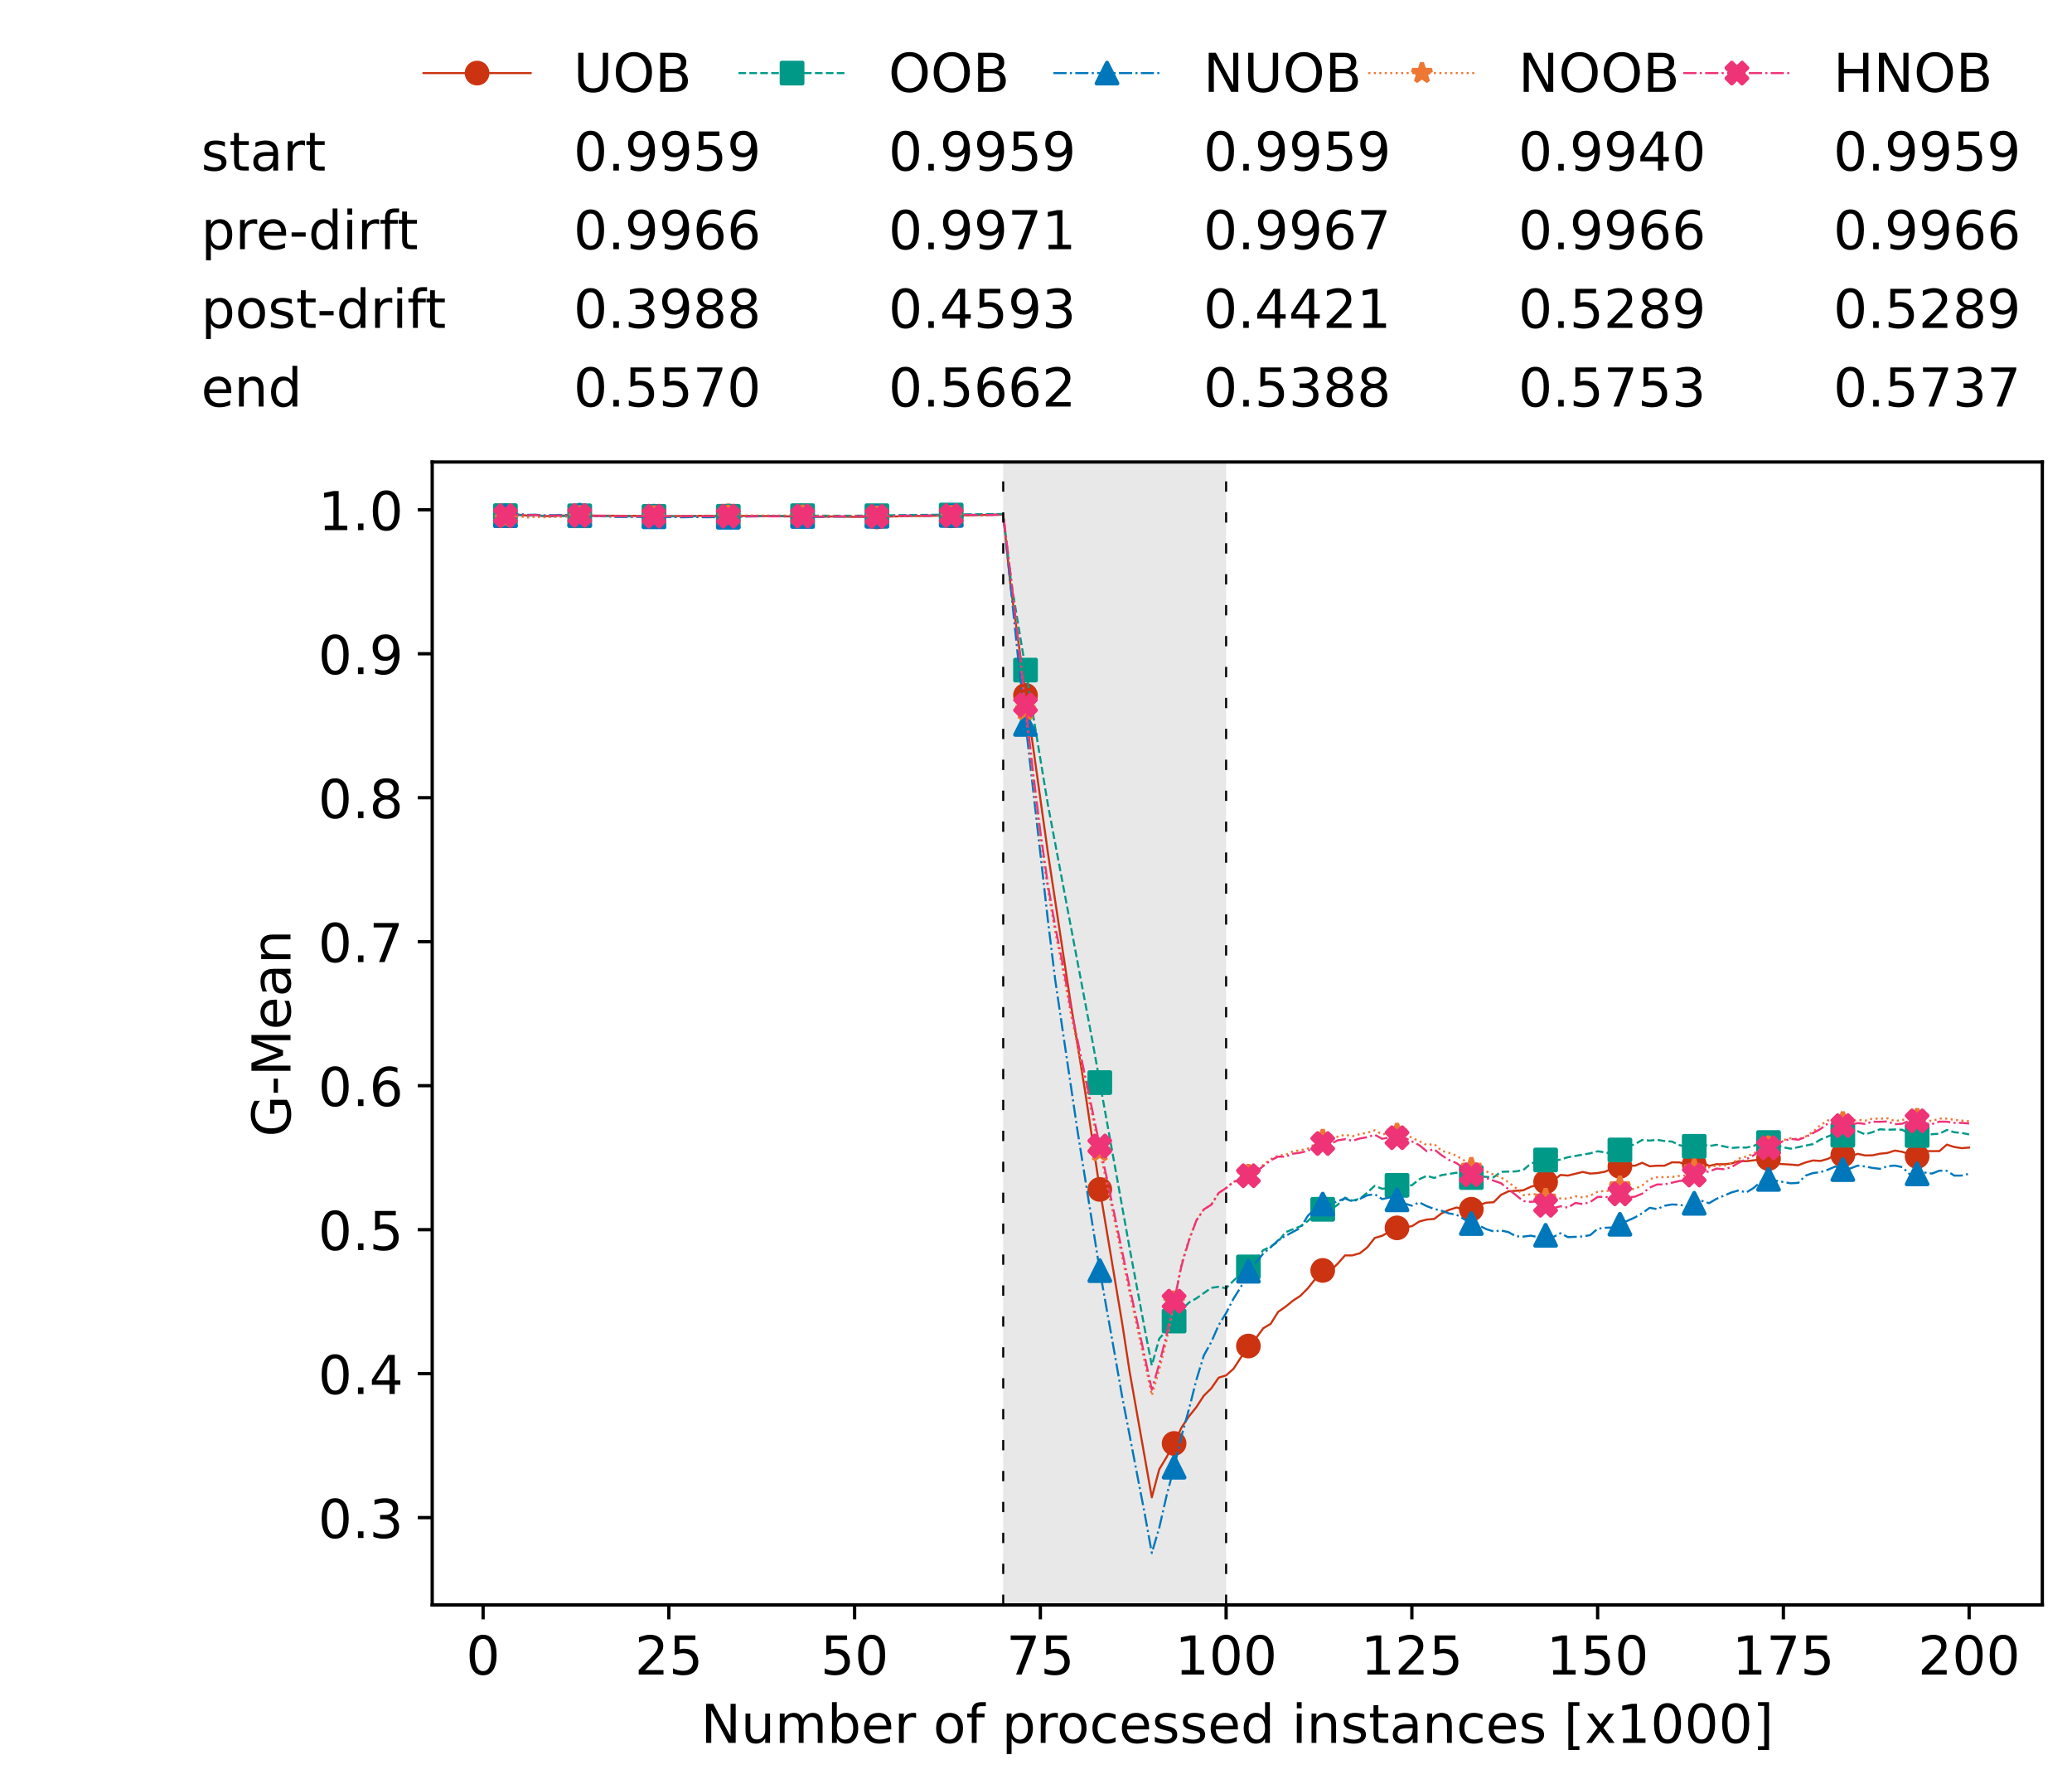 <?xml version="1.0" encoding="utf-8" standalone="no"?>
<!DOCTYPE svg PUBLIC "-//W3C//DTD SVG 1.1//EN"
  "http://www.w3.org/Graphics/SVG/1.1/DTD/svg11.dtd">
<!-- Created with matplotlib (https://matplotlib.org/) -->
<svg height="432.615pt" version="1.1" viewBox="0 0 502.65 432.615" width="502.65pt" xmlns="http://www.w3.org/2000/svg" xmlns:xlink="http://www.w3.org/1999/xlink">
 <defs>
  <style type="text/css">*{stroke-linecap:butt;stroke-linejoin:round;}</style>
 </defs>
 <g id="figure_1">
  <g id="patch_1">
   <path d="M 0 432.615 
L 502.65 432.615 
L 502.65 0 
L 0 0 
z
" style="fill:#ffffff;"/>
  </g>
  <g id="axes_1">
   <g id="patch_2">
    <path d="M 104.85 389.252 
L 495.45 389.252 
L 495.45 112.052 
L 104.85 112.052 
z
" style="fill:#ffffff;"/>
   </g>
   <g id="patch_3">
    <path clip-path="url(#p88863e7573)" d="M 297.446 389.252 
L 297.446 112.052 
L 243.372 112.052 
L 243.372 389.252 
z
" style="fill:#d3d3d3;opacity:0.5;"/>
   </g>
   <g id="matplotlib.axis_1">
    <g id="xtick_1">
     <g id="line2d_1">
      <defs>
       <path d="M 0 0 
L 0 3.5 
" id="mbf63d5aaac" style="stroke:#000000;stroke-width:0.8;"/>
      </defs>
      <g>
       <use style="stroke:#000000;stroke-width:0.8;" x="117.197" xlink:href="#mbf63d5aaac" y="389.252"/>
      </g>
     </g>
     <g id="text_1">
      <!-- 0 -->
      <g transform="translate(113.061 406.13)scale(0.13 -0.13)">
       <defs>
        <path d="M 31.781 66.406 
Q 24.172 66.406 20.328 58.906 
Q 16.5 51.422 16.5 36.375 
Q 16.5 21.391 20.328 13.891 
Q 24.172 6.391 31.781 6.391 
Q 39.453 6.391 43.281 13.891 
Q 47.125 21.391 47.125 36.375 
Q 47.125 51.422 43.281 58.906 
Q 39.453 66.406 31.781 66.406 
z
M 31.781 74.219 
Q 44.047 74.219 50.516 64.516 
Q 56.984 54.828 56.984 36.375 
Q 56.984 17.969 50.516 8.266 
Q 44.047 -1.422 31.781 -1.422 
Q 19.531 -1.422 13.062 8.266 
Q 6.594 17.969 6.594 36.375 
Q 6.594 54.828 13.062 64.516 
Q 19.531 74.219 31.781 74.219 
z
" id="DejaVuSans-48"/>
       </defs>
       <use xlink:href="#DejaVuSans-48"/>
      </g>
     </g>
    </g>
    <g id="xtick_2">
     <g id="line2d_2">
      <g>
       <use style="stroke:#000000;stroke-width:0.8;" x="162.259" xlink:href="#mbf63d5aaac" y="389.252"/>
      </g>
     </g>
     <g id="text_2">
      <!-- 25 -->
      <g transform="translate(153.988 406.13)scale(0.13 -0.13)">
       <defs>
        <path d="M 19.188 8.297 
L 53.609 8.297 
L 53.609 0 
L 7.328 0 
L 7.328 8.297 
Q 12.938 14.109 22.625 23.891 
Q 32.328 33.688 34.812 36.531 
Q 39.547 41.844 41.422 45.531 
Q 43.312 49.219 43.312 52.781 
Q 43.312 58.594 39.234 62.25 
Q 35.156 65.922 28.609 65.922 
Q 23.969 65.922 18.812 64.312 
Q 13.672 62.703 7.812 59.422 
L 7.812 69.391 
Q 13.766 71.781 18.938 73 
Q 24.125 74.219 28.422 74.219 
Q 39.75 74.219 46.484 68.547 
Q 53.219 62.891 53.219 53.422 
Q 53.219 48.922 51.531 44.891 
Q 49.859 40.875 45.406 35.406 
Q 44.188 33.984 37.641 27.219 
Q 31.109 20.453 19.188 8.297 
z
" id="DejaVuSans-50"/>
        <path d="M 10.797 72.906 
L 49.516 72.906 
L 49.516 64.594 
L 19.828 64.594 
L 19.828 46.734 
Q 21.969 47.469 24.109 47.828 
Q 26.266 48.188 28.422 48.188 
Q 40.625 48.188 47.75 41.5 
Q 54.891 34.812 54.891 23.391 
Q 54.891 11.625 47.562 5.094 
Q 40.234 -1.422 26.906 -1.422 
Q 22.312 -1.422 17.547 -0.641 
Q 12.797 0.141 7.719 1.703 
L 7.719 11.625 
Q 12.109 9.234 16.797 8.062 
Q 21.484 6.891 26.703 6.891 
Q 35.156 6.891 40.078 11.328 
Q 45.016 15.766 45.016 23.391 
Q 45.016 31 40.078 35.438 
Q 35.156 39.891 26.703 39.891 
Q 22.75 39.891 18.812 39.016 
Q 14.891 38.141 10.797 36.281 
z
" id="DejaVuSans-53"/>
       </defs>
       <use xlink:href="#DejaVuSans-50"/>
       <use x="63.623" xlink:href="#DejaVuSans-53"/>
      </g>
     </g>
    </g>
    <g id="xtick_3">
     <g id="line2d_3">
      <g>
       <use style="stroke:#000000;stroke-width:0.8;" x="207.322" xlink:href="#mbf63d5aaac" y="389.252"/>
      </g>
     </g>
     <g id="text_3">
      <!-- 50 -->
      <g transform="translate(199.05 406.13)scale(0.13 -0.13)">
       <use xlink:href="#DejaVuSans-53"/>
       <use x="63.623" xlink:href="#DejaVuSans-48"/>
      </g>
     </g>
    </g>
    <g id="xtick_4">
     <g id="line2d_4">
      <g>
       <use style="stroke:#000000;stroke-width:0.8;" x="252.384" xlink:href="#mbf63d5aaac" y="389.252"/>
      </g>
     </g>
     <g id="text_4">
      <!-- 75 -->
      <g transform="translate(244.113 406.13)scale(0.13 -0.13)">
       <defs>
        <path d="M 8.203 72.906 
L 55.078 72.906 
L 55.078 68.703 
L 28.609 0 
L 18.312 0 
L 43.219 64.594 
L 8.203 64.594 
z
" id="DejaVuSans-55"/>
       </defs>
       <use xlink:href="#DejaVuSans-55"/>
       <use x="63.623" xlink:href="#DejaVuSans-53"/>
      </g>
     </g>
    </g>
    <g id="xtick_5">
     <g id="line2d_5">
      <g>
       <use style="stroke:#000000;stroke-width:0.8;" x="297.446" xlink:href="#mbf63d5aaac" y="389.252"/>
      </g>
     </g>
     <g id="text_5">
      <!-- 100 -->
      <g transform="translate(285.039 406.13)scale(0.13 -0.13)">
       <defs>
        <path d="M 12.406 8.297 
L 28.516 8.297 
L 28.516 63.922 
L 10.984 60.406 
L 10.984 69.391 
L 28.422 72.906 
L 38.281 72.906 
L 38.281 8.297 
L 54.391 8.297 
L 54.391 0 
L 12.406 0 
z
" id="DejaVuSans-49"/>
       </defs>
       <use xlink:href="#DejaVuSans-49"/>
       <use x="63.623" xlink:href="#DejaVuSans-48"/>
       <use x="127.246" xlink:href="#DejaVuSans-48"/>
      </g>
     </g>
    </g>
    <g id="xtick_6">
     <g id="line2d_6">
      <g>
       <use style="stroke:#000000;stroke-width:0.8;" x="342.509" xlink:href="#mbf63d5aaac" y="389.252"/>
      </g>
     </g>
     <g id="text_6">
      <!-- 125 -->
      <g transform="translate(330.102 406.13)scale(0.13 -0.13)">
       <use xlink:href="#DejaVuSans-49"/>
       <use x="63.623" xlink:href="#DejaVuSans-50"/>
       <use x="127.246" xlink:href="#DejaVuSans-53"/>
      </g>
     </g>
    </g>
    <g id="xtick_7">
     <g id="line2d_7">
      <g>
       <use style="stroke:#000000;stroke-width:0.8;" x="387.571" xlink:href="#mbf63d5aaac" y="389.252"/>
      </g>
     </g>
     <g id="text_7">
      <!-- 150 -->
      <g transform="translate(375.164 406.13)scale(0.13 -0.13)">
       <use xlink:href="#DejaVuSans-49"/>
       <use x="63.623" xlink:href="#DejaVuSans-53"/>
       <use x="127.246" xlink:href="#DejaVuSans-48"/>
      </g>
     </g>
    </g>
    <g id="xtick_8">
     <g id="line2d_8">
      <g>
       <use style="stroke:#000000;stroke-width:0.8;" x="432.633" xlink:href="#mbf63d5aaac" y="389.252"/>
      </g>
     </g>
     <g id="text_8">
      <!-- 175 -->
      <g transform="translate(420.226 406.13)scale(0.13 -0.13)">
       <use xlink:href="#DejaVuSans-49"/>
       <use x="63.623" xlink:href="#DejaVuSans-55"/>
       <use x="127.246" xlink:href="#DejaVuSans-53"/>
      </g>
     </g>
    </g>
    <g id="xtick_9">
     <g id="line2d_9">
      <g>
       <use style="stroke:#000000;stroke-width:0.8;" x="477.695" xlink:href="#mbf63d5aaac" y="389.252"/>
      </g>
     </g>
     <g id="text_9">
      <!-- 200 -->
      <g transform="translate(465.289 406.13)scale(0.13 -0.13)">
       <use xlink:href="#DejaVuSans-50"/>
       <use x="63.623" xlink:href="#DejaVuSans-48"/>
       <use x="127.246" xlink:href="#DejaVuSans-48"/>
      </g>
     </g>
    </g>
    <g id="text_10">
     <!-- Number of processed instances [x1000] -->
     <g transform="translate(170.025 422.711)scale(0.13 -0.13)">
      <defs>
       <path d="M 9.812 72.906 
L 23.094 72.906 
L 55.422 11.922 
L 55.422 72.906 
L 64.984 72.906 
L 64.984 0 
L 51.703 0 
L 19.391 60.984 
L 19.391 0 
L 9.812 0 
z
" id="DejaVuSans-78"/>
       <path d="M 8.5 21.578 
L 8.5 54.688 
L 17.484 54.688 
L 17.484 21.922 
Q 17.484 14.156 20.5 10.266 
Q 23.531 6.391 29.594 6.391 
Q 36.859 6.391 41.078 11.031 
Q 45.312 15.672 45.312 23.688 
L 45.312 54.688 
L 54.297 54.688 
L 54.297 0 
L 45.312 0 
L 45.312 8.406 
Q 42.047 3.422 37.719 1 
Q 33.406 -1.422 27.688 -1.422 
Q 18.266 -1.422 13.375 4.438 
Q 8.5 10.297 8.5 21.578 
z
M 31.109 56 
z
" id="DejaVuSans-117"/>
       <path d="M 52 44.188 
Q 55.375 50.25 60.062 53.125 
Q 64.75 56 71.094 56 
Q 79.641 56 84.281 50.016 
Q 88.922 44.047 88.922 33.016 
L 88.922 0 
L 79.891 0 
L 79.891 32.719 
Q 79.891 40.578 77.094 44.375 
Q 74.312 48.188 68.609 48.188 
Q 61.625 48.188 57.562 43.547 
Q 53.516 38.922 53.516 30.906 
L 53.516 0 
L 44.484 0 
L 44.484 32.719 
Q 44.484 40.625 41.703 44.406 
Q 38.922 48.188 33.109 48.188 
Q 26.219 48.188 22.156 43.531 
Q 18.109 38.875 18.109 30.906 
L 18.109 0 
L 9.078 0 
L 9.078 54.688 
L 18.109 54.688 
L 18.109 46.188 
Q 21.188 51.219 25.484 53.609 
Q 29.781 56 35.688 56 
Q 41.656 56 45.828 52.969 
Q 50 49.953 52 44.188 
z
" id="DejaVuSans-109"/>
       <path d="M 48.688 27.297 
Q 48.688 37.203 44.609 42.844 
Q 40.531 48.484 33.406 48.484 
Q 26.266 48.484 22.188 42.844 
Q 18.109 37.203 18.109 27.297 
Q 18.109 17.391 22.188 11.75 
Q 26.266 6.109 33.406 6.109 
Q 40.531 6.109 44.609 11.75 
Q 48.688 17.391 48.688 27.297 
z
M 18.109 46.391 
Q 20.953 51.266 25.266 53.625 
Q 29.594 56 35.594 56 
Q 45.562 56 51.781 48.094 
Q 58.016 40.188 58.016 27.297 
Q 58.016 14.406 51.781 6.484 
Q 45.562 -1.422 35.594 -1.422 
Q 29.594 -1.422 25.266 0.953 
Q 20.953 3.328 18.109 8.203 
L 18.109 0 
L 9.078 0 
L 9.078 75.984 
L 18.109 75.984 
z
" id="DejaVuSans-98"/>
       <path d="M 56.203 29.594 
L 56.203 25.203 
L 14.891 25.203 
Q 15.484 15.922 20.484 11.062 
Q 25.484 6.203 34.422 6.203 
Q 39.594 6.203 44.453 7.469 
Q 49.312 8.734 54.109 11.281 
L 54.109 2.781 
Q 49.266 0.734 44.188 -0.344 
Q 39.109 -1.422 33.891 -1.422 
Q 20.797 -1.422 13.156 6.188 
Q 5.516 13.812 5.516 26.812 
Q 5.516 40.234 12.766 48.109 
Q 20.016 56 32.328 56 
Q 43.359 56 49.781 48.891 
Q 56.203 41.797 56.203 29.594 
z
M 47.219 32.234 
Q 47.125 39.594 43.094 43.984 
Q 39.062 48.391 32.422 48.391 
Q 24.906 48.391 20.391 44.141 
Q 15.875 39.891 15.188 32.172 
z
" id="DejaVuSans-101"/>
       <path d="M 41.109 46.297 
Q 39.594 47.172 37.812 47.578 
Q 36.031 48 33.891 48 
Q 26.266 48 22.188 43.047 
Q 18.109 38.094 18.109 28.812 
L 18.109 0 
L 9.078 0 
L 9.078 54.688 
L 18.109 54.688 
L 18.109 46.188 
Q 20.953 51.172 25.484 53.578 
Q 30.031 56 36.531 56 
Q 37.453 56 38.578 55.875 
Q 39.703 55.766 41.062 55.516 
z
" id="DejaVuSans-114"/>
       <path id="DejaVuSans-32"/>
       <path d="M 30.609 48.391 
Q 23.391 48.391 19.188 42.75 
Q 14.984 37.109 14.984 27.297 
Q 14.984 17.484 19.156 11.844 
Q 23.344 6.203 30.609 6.203 
Q 37.797 6.203 41.984 11.859 
Q 46.188 17.531 46.188 27.297 
Q 46.188 37.016 41.984 42.703 
Q 37.797 48.391 30.609 48.391 
z
M 30.609 56 
Q 42.328 56 49.016 48.375 
Q 55.719 40.766 55.719 27.297 
Q 55.719 13.875 49.016 6.219 
Q 42.328 -1.422 30.609 -1.422 
Q 18.844 -1.422 12.172 6.219 
Q 5.516 13.875 5.516 27.297 
Q 5.516 40.766 12.172 48.375 
Q 18.844 56 30.609 56 
z
" id="DejaVuSans-111"/>
       <path d="M 37.109 75.984 
L 37.109 68.5 
L 28.516 68.5 
Q 23.688 68.5 21.797 66.547 
Q 19.922 64.594 19.922 59.516 
L 19.922 54.688 
L 34.719 54.688 
L 34.719 47.703 
L 19.922 47.703 
L 19.922 0 
L 10.891 0 
L 10.891 47.703 
L 2.297 47.703 
L 2.297 54.688 
L 10.891 54.688 
L 10.891 58.5 
Q 10.891 67.625 15.141 71.797 
Q 19.391 75.984 28.609 75.984 
z
" id="DejaVuSans-102"/>
       <path d="M 18.109 8.203 
L 18.109 -20.797 
L 9.078 -20.797 
L 9.078 54.688 
L 18.109 54.688 
L 18.109 46.391 
Q 20.953 51.266 25.266 53.625 
Q 29.594 56 35.594 56 
Q 45.562 56 51.781 48.094 
Q 58.016 40.188 58.016 27.297 
Q 58.016 14.406 51.781 6.484 
Q 45.562 -1.422 35.594 -1.422 
Q 29.594 -1.422 25.266 0.953 
Q 20.953 3.328 18.109 8.203 
z
M 48.688 27.297 
Q 48.688 37.203 44.609 42.844 
Q 40.531 48.484 33.406 48.484 
Q 26.266 48.484 22.188 42.844 
Q 18.109 37.203 18.109 27.297 
Q 18.109 17.391 22.188 11.75 
Q 26.266 6.109 33.406 6.109 
Q 40.531 6.109 44.609 11.75 
Q 48.688 17.391 48.688 27.297 
z
" id="DejaVuSans-112"/>
       <path d="M 48.781 52.594 
L 48.781 44.188 
Q 44.969 46.297 41.141 47.344 
Q 37.312 48.391 33.406 48.391 
Q 24.656 48.391 19.812 42.844 
Q 14.984 37.312 14.984 27.297 
Q 14.984 17.281 19.812 11.734 
Q 24.656 6.203 33.406 6.203 
Q 37.312 6.203 41.141 7.25 
Q 44.969 8.297 48.781 10.406 
L 48.781 2.094 
Q 45.016 0.344 40.984 -0.531 
Q 36.969 -1.422 32.422 -1.422 
Q 20.062 -1.422 12.781 6.344 
Q 5.516 14.109 5.516 27.297 
Q 5.516 40.672 12.859 48.328 
Q 20.219 56 33.016 56 
Q 37.156 56 41.109 55.141 
Q 45.062 54.297 48.781 52.594 
z
" id="DejaVuSans-99"/>
       <path d="M 44.281 53.078 
L 44.281 44.578 
Q 40.484 46.531 36.375 47.5 
Q 32.281 48.484 27.875 48.484 
Q 21.188 48.484 17.844 46.438 
Q 14.5 44.391 14.5 40.281 
Q 14.5 37.156 16.891 35.375 
Q 19.281 33.594 26.516 31.984 
L 29.594 31.297 
Q 39.156 29.25 43.188 25.516 
Q 47.219 21.781 47.219 15.094 
Q 47.219 7.469 41.188 3.016 
Q 35.156 -1.422 24.609 -1.422 
Q 20.219 -1.422 15.453 -0.562 
Q 10.688 0.297 5.422 2 
L 5.422 11.281 
Q 10.406 8.688 15.234 7.391 
Q 20.062 6.109 24.812 6.109 
Q 31.156 6.109 34.562 8.281 
Q 37.984 10.453 37.984 14.406 
Q 37.984 18.062 35.516 20.016 
Q 33.062 21.969 24.703 23.781 
L 21.578 24.516 
Q 13.234 26.266 9.516 29.906 
Q 5.812 33.547 5.812 39.891 
Q 5.812 47.609 11.281 51.797 
Q 16.75 56 26.812 56 
Q 31.781 56 36.172 55.266 
Q 40.578 54.547 44.281 53.078 
z
" id="DejaVuSans-115"/>
       <path d="M 45.406 46.391 
L 45.406 75.984 
L 54.391 75.984 
L 54.391 0 
L 45.406 0 
L 45.406 8.203 
Q 42.578 3.328 38.25 0.953 
Q 33.938 -1.422 27.875 -1.422 
Q 17.969 -1.422 11.734 6.484 
Q 5.516 14.406 5.516 27.297 
Q 5.516 40.188 11.734 48.094 
Q 17.969 56 27.875 56 
Q 33.938 56 38.25 53.625 
Q 42.578 51.266 45.406 46.391 
z
M 14.797 27.297 
Q 14.797 17.391 18.875 11.75 
Q 22.953 6.109 30.078 6.109 
Q 37.203 6.109 41.297 11.75 
Q 45.406 17.391 45.406 27.297 
Q 45.406 37.203 41.297 42.844 
Q 37.203 48.484 30.078 48.484 
Q 22.953 48.484 18.875 42.844 
Q 14.797 37.203 14.797 27.297 
z
" id="DejaVuSans-100"/>
       <path d="M 9.422 54.688 
L 18.406 54.688 
L 18.406 0 
L 9.422 0 
z
M 9.422 75.984 
L 18.406 75.984 
L 18.406 64.594 
L 9.422 64.594 
z
" id="DejaVuSans-105"/>
       <path d="M 54.891 33.016 
L 54.891 0 
L 45.906 0 
L 45.906 32.719 
Q 45.906 40.484 42.875 44.328 
Q 39.844 48.188 33.797 48.188 
Q 26.516 48.188 22.312 43.547 
Q 18.109 38.922 18.109 30.906 
L 18.109 0 
L 9.078 0 
L 9.078 54.688 
L 18.109 54.688 
L 18.109 46.188 
Q 21.344 51.125 25.703 53.562 
Q 30.078 56 35.797 56 
Q 45.219 56 50.047 50.172 
Q 54.891 44.344 54.891 33.016 
z
" id="DejaVuSans-110"/>
       <path d="M 18.312 70.219 
L 18.312 54.688 
L 36.812 54.688 
L 36.812 47.703 
L 18.312 47.703 
L 18.312 18.016 
Q 18.312 11.328 20.141 9.422 
Q 21.969 7.516 27.594 7.516 
L 36.812 7.516 
L 36.812 0 
L 27.594 0 
Q 17.188 0 13.234 3.875 
Q 9.281 7.766 9.281 18.016 
L 9.281 47.703 
L 2.688 47.703 
L 2.688 54.688 
L 9.281 54.688 
L 9.281 70.219 
z
" id="DejaVuSans-116"/>
       <path d="M 34.281 27.484 
Q 23.391 27.484 19.188 25 
Q 14.984 22.516 14.984 16.5 
Q 14.984 11.719 18.141 8.906 
Q 21.297 6.109 26.703 6.109 
Q 34.188 6.109 38.703 11.406 
Q 43.219 16.703 43.219 25.484 
L 43.219 27.484 
z
M 52.203 31.203 
L 52.203 0 
L 43.219 0 
L 43.219 8.297 
Q 40.141 3.328 35.547 0.953 
Q 30.953 -1.422 24.312 -1.422 
Q 15.922 -1.422 10.953 3.297 
Q 6 8.016 6 15.922 
Q 6 25.141 12.172 29.828 
Q 18.359 34.516 30.609 34.516 
L 43.219 34.516 
L 43.219 35.406 
Q 43.219 41.609 39.141 45 
Q 35.062 48.391 27.688 48.391 
Q 23 48.391 18.547 47.266 
Q 14.109 46.141 10.016 43.891 
L 10.016 52.203 
Q 14.938 54.109 19.578 55.047 
Q 24.219 56 28.609 56 
Q 40.484 56 46.344 49.844 
Q 52.203 43.703 52.203 31.203 
z
" id="DejaVuSans-97"/>
       <path d="M 8.594 75.984 
L 29.297 75.984 
L 29.297 69 
L 17.578 69 
L 17.578 -6.203 
L 29.297 -6.203 
L 29.297 -13.188 
L 8.594 -13.188 
z
" id="DejaVuSans-91"/>
       <path d="M 54.891 54.688 
L 35.109 28.078 
L 55.906 0 
L 45.312 0 
L 29.391 21.484 
L 13.484 0 
L 2.875 0 
L 24.125 28.609 
L 4.688 54.688 
L 15.281 54.688 
L 29.781 35.203 
L 44.281 54.688 
z
" id="DejaVuSans-120"/>
       <path d="M 30.422 75.984 
L 30.422 -13.188 
L 9.719 -13.188 
L 9.719 -6.203 
L 21.391 -6.203 
L 21.391 69 
L 9.719 69 
L 9.719 75.984 
z
" id="DejaVuSans-93"/>
      </defs>
      <use xlink:href="#DejaVuSans-78"/>
      <use x="74.805" xlink:href="#DejaVuSans-117"/>
      <use x="138.184" xlink:href="#DejaVuSans-109"/>
      <use x="235.596" xlink:href="#DejaVuSans-98"/>
      <use x="299.072" xlink:href="#DejaVuSans-101"/>
      <use x="360.596" xlink:href="#DejaVuSans-114"/>
      <use x="401.709" xlink:href="#DejaVuSans-32"/>
      <use x="433.496" xlink:href="#DejaVuSans-111"/>
      <use x="494.678" xlink:href="#DejaVuSans-102"/>
      <use x="529.883" xlink:href="#DejaVuSans-32"/>
      <use x="561.67" xlink:href="#DejaVuSans-112"/>
      <use x="625.146" xlink:href="#DejaVuSans-114"/>
      <use x="664.01" xlink:href="#DejaVuSans-111"/>
      <use x="725.191" xlink:href="#DejaVuSans-99"/>
      <use x="780.172" xlink:href="#DejaVuSans-101"/>
      <use x="841.695" xlink:href="#DejaVuSans-115"/>
      <use x="893.795" xlink:href="#DejaVuSans-115"/>
      <use x="945.895" xlink:href="#DejaVuSans-101"/>
      <use x="1007.418" xlink:href="#DejaVuSans-100"/>
      <use x="1070.895" xlink:href="#DejaVuSans-32"/>
      <use x="1102.682" xlink:href="#DejaVuSans-105"/>
      <use x="1130.465" xlink:href="#DejaVuSans-110"/>
      <use x="1193.844" xlink:href="#DejaVuSans-115"/>
      <use x="1245.943" xlink:href="#DejaVuSans-116"/>
      <use x="1285.152" xlink:href="#DejaVuSans-97"/>
      <use x="1346.432" xlink:href="#DejaVuSans-110"/>
      <use x="1409.811" xlink:href="#DejaVuSans-99"/>
      <use x="1464.791" xlink:href="#DejaVuSans-101"/>
      <use x="1526.314" xlink:href="#DejaVuSans-115"/>
      <use x="1578.414" xlink:href="#DejaVuSans-32"/>
      <use x="1610.201" xlink:href="#DejaVuSans-91"/>
      <use x="1649.215" xlink:href="#DejaVuSans-120"/>
      <use x="1708.395" xlink:href="#DejaVuSans-49"/>
      <use x="1772.018" xlink:href="#DejaVuSans-48"/>
      <use x="1835.641" xlink:href="#DejaVuSans-48"/>
      <use x="1899.264" xlink:href="#DejaVuSans-48"/>
      <use x="1962.887" xlink:href="#DejaVuSans-93"/>
     </g>
    </g>
   </g>
   <g id="matplotlib.axis_2">
    <g id="ytick_1">
     <g id="line2d_10">
      <defs>
       <path d="M 0 0 
L -3.5 0 
" id="m24b9706b9a" style="stroke:#000000;stroke-width:0.8;"/>
      </defs>
      <g>
       <use style="stroke:#000000;stroke-width:0.8;" x="104.85" xlink:href="#m24b9706b9a" y="368.076"/>
      </g>
     </g>
     <g id="text_11">
      <!-- 0.3 -->
      <g transform="translate(77.176 373.015)scale(0.13 -0.13)">
       <defs>
        <path d="M 10.688 12.406 
L 21 12.406 
L 21 0 
L 10.688 0 
z
" id="DejaVuSans-46"/>
        <path d="M 40.578 39.312 
Q 47.656 37.797 51.625 33 
Q 55.609 28.219 55.609 21.188 
Q 55.609 10.406 48.188 4.484 
Q 40.766 -1.422 27.094 -1.422 
Q 22.516 -1.422 17.656 -0.516 
Q 12.797 0.391 7.625 2.203 
L 7.625 11.719 
Q 11.719 9.328 16.594 8.109 
Q 21.484 6.891 26.812 6.891 
Q 36.078 6.891 40.938 10.547 
Q 45.797 14.203 45.797 21.188 
Q 45.797 27.641 41.281 31.266 
Q 36.766 34.906 28.719 34.906 
L 20.219 34.906 
L 20.219 43.016 
L 29.109 43.016 
Q 36.375 43.016 40.234 45.922 
Q 44.094 48.828 44.094 54.297 
Q 44.094 59.906 40.109 62.906 
Q 36.141 65.922 28.719 65.922 
Q 24.656 65.922 20.016 65.031 
Q 15.375 64.156 9.812 62.312 
L 9.812 71.094 
Q 15.438 72.656 20.344 73.438 
Q 25.25 74.219 29.594 74.219 
Q 40.828 74.219 47.359 69.109 
Q 53.906 64.016 53.906 55.328 
Q 53.906 49.266 50.438 45.094 
Q 46.969 40.922 40.578 39.312 
z
" id="DejaVuSans-51"/>
       </defs>
       <use xlink:href="#DejaVuSans-48"/>
       <use x="63.623" xlink:href="#DejaVuSans-46"/>
       <use x="95.41" xlink:href="#DejaVuSans-51"/>
      </g>
     </g>
    </g>
    <g id="ytick_2">
     <g id="line2d_11">
      <g>
       <use style="stroke:#000000;stroke-width:0.8;" x="104.85" xlink:href="#m24b9706b9a" y="333.156"/>
      </g>
     </g>
     <g id="text_12">
      <!-- 0.4 -->
      <g transform="translate(77.176 338.095)scale(0.13 -0.13)">
       <defs>
        <path d="M 37.797 64.312 
L 12.891 25.391 
L 37.797 25.391 
z
M 35.203 72.906 
L 47.609 72.906 
L 47.609 25.391 
L 58.016 25.391 
L 58.016 17.188 
L 47.609 17.188 
L 47.609 0 
L 37.797 0 
L 37.797 17.188 
L 4.891 17.188 
L 4.891 26.703 
z
" id="DejaVuSans-52"/>
       </defs>
       <use xlink:href="#DejaVuSans-48"/>
       <use x="63.623" xlink:href="#DejaVuSans-46"/>
       <use x="95.41" xlink:href="#DejaVuSans-52"/>
      </g>
     </g>
    </g>
    <g id="ytick_3">
     <g id="line2d_12">
      <g>
       <use style="stroke:#000000;stroke-width:0.8;" x="104.85" xlink:href="#m24b9706b9a" y="298.236"/>
      </g>
     </g>
     <g id="text_13">
      <!-- 0.5 -->
      <g transform="translate(77.176 303.175)scale(0.13 -0.13)">
       <use xlink:href="#DejaVuSans-48"/>
       <use x="63.623" xlink:href="#DejaVuSans-46"/>
       <use x="95.41" xlink:href="#DejaVuSans-53"/>
      </g>
     </g>
    </g>
    <g id="ytick_4">
     <g id="line2d_13">
      <g>
       <use style="stroke:#000000;stroke-width:0.8;" x="104.85" xlink:href="#m24b9706b9a" y="263.316"/>
      </g>
     </g>
     <g id="text_14">
      <!-- 0.6 -->
      <g transform="translate(77.176 268.255)scale(0.13 -0.13)">
       <defs>
        <path d="M 33.016 40.375 
Q 26.375 40.375 22.484 35.828 
Q 18.609 31.297 18.609 23.391 
Q 18.609 15.531 22.484 10.953 
Q 26.375 6.391 33.016 6.391 
Q 39.656 6.391 43.531 10.953 
Q 47.406 15.531 47.406 23.391 
Q 47.406 31.297 43.531 35.828 
Q 39.656 40.375 33.016 40.375 
z
M 52.594 71.297 
L 52.594 62.312 
Q 48.875 64.062 45.094 64.984 
Q 41.312 65.922 37.594 65.922 
Q 27.828 65.922 22.672 59.328 
Q 17.531 52.734 16.797 39.406 
Q 19.672 43.656 24.016 45.922 
Q 28.375 48.188 33.594 48.188 
Q 44.578 48.188 50.953 41.516 
Q 57.328 34.859 57.328 23.391 
Q 57.328 12.156 50.688 5.359 
Q 44.047 -1.422 33.016 -1.422 
Q 20.359 -1.422 13.672 8.266 
Q 6.984 17.969 6.984 36.375 
Q 6.984 53.656 15.188 63.938 
Q 23.391 74.219 37.203 74.219 
Q 40.922 74.219 44.703 73.484 
Q 48.484 72.75 52.594 71.297 
z
" id="DejaVuSans-54"/>
       </defs>
       <use xlink:href="#DejaVuSans-48"/>
       <use x="63.623" xlink:href="#DejaVuSans-46"/>
       <use x="95.41" xlink:href="#DejaVuSans-54"/>
      </g>
     </g>
    </g>
    <g id="ytick_5">
     <g id="line2d_14">
      <g>
       <use style="stroke:#000000;stroke-width:0.8;" x="104.85" xlink:href="#m24b9706b9a" y="228.396"/>
      </g>
     </g>
     <g id="text_15">
      <!-- 0.7 -->
      <g transform="translate(77.176 233.334)scale(0.13 -0.13)">
       <use xlink:href="#DejaVuSans-48"/>
       <use x="63.623" xlink:href="#DejaVuSans-46"/>
       <use x="95.41" xlink:href="#DejaVuSans-55"/>
      </g>
     </g>
    </g>
    <g id="ytick_6">
     <g id="line2d_15">
      <g>
       <use style="stroke:#000000;stroke-width:0.8;" x="104.85" xlink:href="#m24b9706b9a" y="193.475"/>
      </g>
     </g>
     <g id="text_16">
      <!-- 0.8 -->
      <g transform="translate(77.176 198.414)scale(0.13 -0.13)">
       <defs>
        <path d="M 31.781 34.625 
Q 24.75 34.625 20.719 30.859 
Q 16.703 27.094 16.703 20.516 
Q 16.703 13.922 20.719 10.156 
Q 24.75 6.391 31.781 6.391 
Q 38.812 6.391 42.859 10.172 
Q 46.922 13.969 46.922 20.516 
Q 46.922 27.094 42.891 30.859 
Q 38.875 34.625 31.781 34.625 
z
M 21.922 38.812 
Q 15.578 40.375 12.031 44.719 
Q 8.5 49.078 8.5 55.328 
Q 8.5 64.062 14.719 69.141 
Q 20.953 74.219 31.781 74.219 
Q 42.672 74.219 48.875 69.141 
Q 55.078 64.062 55.078 55.328 
Q 55.078 49.078 51.531 44.719 
Q 48 40.375 41.703 38.812 
Q 48.828 37.156 52.797 32.312 
Q 56.781 27.484 56.781 20.516 
Q 56.781 9.906 50.312 4.234 
Q 43.844 -1.422 31.781 -1.422 
Q 19.734 -1.422 13.25 4.234 
Q 6.781 9.906 6.781 20.516 
Q 6.781 27.484 10.781 32.312 
Q 14.797 37.156 21.922 38.812 
z
M 18.312 54.391 
Q 18.312 48.734 21.844 45.562 
Q 25.391 42.391 31.781 42.391 
Q 38.141 42.391 41.719 45.562 
Q 45.312 48.734 45.312 54.391 
Q 45.312 60.062 41.719 63.234 
Q 38.141 66.406 31.781 66.406 
Q 25.391 66.406 21.844 63.234 
Q 18.312 60.062 18.312 54.391 
z
" id="DejaVuSans-56"/>
       </defs>
       <use xlink:href="#DejaVuSans-48"/>
       <use x="63.623" xlink:href="#DejaVuSans-46"/>
       <use x="95.41" xlink:href="#DejaVuSans-56"/>
      </g>
     </g>
    </g>
    <g id="ytick_7">
     <g id="line2d_16">
      <g>
       <use style="stroke:#000000;stroke-width:0.8;" x="104.85" xlink:href="#m24b9706b9a" y="158.555"/>
      </g>
     </g>
     <g id="text_17">
      <!-- 0.9 -->
      <g transform="translate(77.176 163.494)scale(0.13 -0.13)">
       <defs>
        <path d="M 10.984 1.516 
L 10.984 10.5 
Q 14.703 8.734 18.5 7.812 
Q 22.312 6.891 25.984 6.891 
Q 35.75 6.891 40.891 13.453 
Q 46.047 20.016 46.781 33.406 
Q 43.953 29.203 39.594 26.953 
Q 35.25 24.703 29.984 24.703 
Q 19.047 24.703 12.672 31.312 
Q 6.297 37.938 6.297 49.422 
Q 6.297 60.641 12.938 67.422 
Q 19.578 74.219 30.609 74.219 
Q 43.266 74.219 49.922 64.516 
Q 56.594 54.828 56.594 36.375 
Q 56.594 19.141 48.406 8.859 
Q 40.234 -1.422 26.422 -1.422 
Q 22.703 -1.422 18.891 -0.688 
Q 15.094 0.047 10.984 1.516 
z
M 30.609 32.422 
Q 37.25 32.422 41.125 36.953 
Q 45.016 41.5 45.016 49.422 
Q 45.016 57.281 41.125 61.844 
Q 37.25 66.406 30.609 66.406 
Q 23.969 66.406 20.094 61.844 
Q 16.219 57.281 16.219 49.422 
Q 16.219 41.5 20.094 36.953 
Q 23.969 32.422 30.609 32.422 
z
" id="DejaVuSans-57"/>
       </defs>
       <use xlink:href="#DejaVuSans-48"/>
       <use x="63.623" xlink:href="#DejaVuSans-46"/>
       <use x="95.41" xlink:href="#DejaVuSans-57"/>
      </g>
     </g>
    </g>
    <g id="ytick_8">
     <g id="line2d_17">
      <g>
       <use style="stroke:#000000;stroke-width:0.8;" x="104.85" xlink:href="#m24b9706b9a" y="123.635"/>
      </g>
     </g>
     <g id="text_18">
      <!-- 1.0 -->
      <g transform="translate(77.176 128.574)scale(0.13 -0.13)">
       <use xlink:href="#DejaVuSans-49"/>
       <use x="63.623" xlink:href="#DejaVuSans-46"/>
       <use x="95.41" xlink:href="#DejaVuSans-48"/>
      </g>
     </g>
    </g>
    <g id="text_19">
     <!-- G-Mean -->
     <g transform="translate(70.472 275.744)rotate(-90)scale(0.13 -0.13)">
      <defs>
       <path d="M 59.516 10.406 
L 59.516 29.984 
L 43.406 29.984 
L 43.406 38.094 
L 69.281 38.094 
L 69.281 6.781 
Q 63.578 2.734 56.688 0.656 
Q 49.812 -1.422 42 -1.422 
Q 24.906 -1.422 15.25 8.562 
Q 5.609 18.562 5.609 36.375 
Q 5.609 54.25 15.25 64.234 
Q 24.906 74.219 42 74.219 
Q 49.125 74.219 55.547 72.453 
Q 61.969 70.703 67.391 67.281 
L 67.391 56.781 
Q 61.922 61.422 55.766 63.766 
Q 49.609 66.109 42.828 66.109 
Q 29.438 66.109 22.719 58.641 
Q 16.016 51.172 16.016 36.375 
Q 16.016 21.625 22.719 14.156 
Q 29.438 6.688 42.828 6.688 
Q 48.047 6.688 52.141 7.594 
Q 56.25 8.5 59.516 10.406 
z
" id="DejaVuSans-71"/>
       <path d="M 4.891 31.391 
L 31.203 31.391 
L 31.203 23.391 
L 4.891 23.391 
z
" id="DejaVuSans-45"/>
       <path d="M 9.812 72.906 
L 24.516 72.906 
L 43.109 23.297 
L 61.812 72.906 
L 76.516 72.906 
L 76.516 0 
L 66.891 0 
L 66.891 64.016 
L 48.094 14.016 
L 38.188 14.016 
L 19.391 64.016 
L 19.391 0 
L 9.812 0 
z
" id="DejaVuSans-77"/>
      </defs>
      <use xlink:href="#DejaVuSans-71"/>
      <use x="77.49" xlink:href="#DejaVuSans-45"/>
      <use x="113.574" xlink:href="#DejaVuSans-77"/>
      <use x="199.854" xlink:href="#DejaVuSans-101"/>
      <use x="261.377" xlink:href="#DejaVuSans-97"/>
      <use x="322.656" xlink:href="#DejaVuSans-110"/>
     </g>
    </g>
   </g>
   <g id="line2d_18"/>
   <g id="line2d_19"/>
   <g id="line2d_20"/>
   <g id="line2d_21"/>
   <g id="line2d_22"/>
   <g id="line2d_23">
    <path clip-path="url(#p88863e7573)" d="M 122.605 125.06 
L 124.407 124.697 
L 128.012 125.055 
L 129.815 124.905 
L 131.617 125.154 
L 133.419 125.185 
L 137.024 125.03 
L 140.629 125.025 
L 151.444 125.108 
L 156.852 125.147 
L 160.457 125.216 
L 171.272 125.096 
L 187.494 125.168 
L 191.099 125.24 
L 194.704 125.134 
L 200.112 125.326 
L 201.914 125.256 
L 207.322 125.36 
L 212.729 125.36 
L 221.742 125.136 
L 225.347 125.153 
L 227.149 125.065 
L 230.754 125.101 
L 236.162 124.964 
L 239.767 124.861 
L 243.372 124.808 
L 245.174 142.198 
L 254.186 206.648 
L 259.594 242.377 
L 263.199 264.443 
L 266.804 288.475 
L 272.211 320.802 
L 274.014 332.535 
L 279.421 363.16 
L 281.224 356.358 
L 283.026 353.374 
L 284.829 350.085 
L 286.631 346.224 
L 288.434 343.506 
L 290.236 341.263 
L 292.039 338.502 
L 293.841 336.727 
L 295.644 334.129 
L 297.446 333.575 
L 299.249 331.964 
L 302.854 326.459 
L 304.656 324.599 
L 306.459 322.147 
L 308.261 321.069 
L 310.064 318.182 
L 311.866 316.919 
L 313.669 315.453 
L 315.471 314.275 
L 317.274 312.46 
L 319.076 310.194 
L 320.879 308.12 
L 322.681 308.213 
L 324.484 306.524 
L 326.286 304.481 
L 328.089 304.473 
L 329.891 303.956 
L 331.694 302.533 
L 333.496 300.243 
L 335.299 299.726 
L 337.101 298.683 
L 338.904 297.802 
L 342.509 297.407 
L 344.311 296.255 
L 346.114 295.783 
L 347.916 295.636 
L 349.719 294.273 
L 351.521 293.45 
L 353.324 292.87 
L 355.126 293.297 
L 356.928 293.285 
L 358.731 292.309 
L 360.533 291.701 
L 362.336 291.583 
L 364.138 289.796 
L 365.941 288.926 
L 369.546 288.673 
L 371.348 287.832 
L 373.151 287.322 
L 374.953 286.651 
L 376.756 286.323 
L 378.558 284.964 
L 380.361 285.116 
L 383.966 284.232 
L 385.768 284.638 
L 387.571 284.503 
L 389.373 284.166 
L 391.176 283.398 
L 392.978 282.894 
L 394.781 282.627 
L 396.583 282.747 
L 398.386 282.018 
L 400.188 282.854 
L 401.991 282.726 
L 403.793 282.729 
L 405.596 281.904 
L 407.398 281.916 
L 409.201 282.425 
L 411.003 282.34 
L 412.806 281.786 
L 414.608 282.778 
L 416.411 282.354 
L 418.213 282.375 
L 420.016 282.177 
L 421.818 281.628 
L 423.621 281.628 
L 429.028 280.998 
L 430.831 282.235 
L 434.436 282.451 
L 436.238 282.617 
L 438.041 281.921 
L 439.843 281.447 
L 441.646 281.575 
L 443.448 281.054 
L 445.251 280.127 
L 447.053 280.138 
L 448.856 280.506 
L 450.658 279.842 
L 452.461 280.24 
L 454.263 280.204 
L 456.066 279.811 
L 457.868 279.634 
L 459.671 279.053 
L 461.473 279.356 
L 465.078 280.492 
L 466.881 279.191 
L 470.485 279.179 
L 472.288 277.612 
L 474.09 278.186 
L 475.893 278.469 
L 477.695 278.319 
L 477.695 278.319 
" style="fill:none;stroke:#cc3311;stroke-linecap:square;stroke-width:0.5;"/>
    <defs>
     <path d="M 0 2.5 
C 0.663 2.5 1.299 2.237 1.768 1.768 
C 2.237 1.299 2.5 0.663 2.5 0 
C 2.5 -0.663 2.237 -1.299 1.768 -1.768 
C 1.299 -2.237 0.663 -2.5 0 -2.5 
C -0.663 -2.5 -1.299 -2.237 -1.768 -1.768 
C -2.237 -1.299 -2.5 -0.663 -2.5 0 
C -2.5 0.663 -2.237 1.299 -1.768 1.768 
C -1.299 2.237 -0.663 2.5 0 2.5 
z
" id="m6060d43b75" style="stroke:#cc3311;"/>
    </defs>
    <g clip-path="url(#p88863e7573)">
     <use style="fill:#cc3311;stroke:#cc3311;" x="122.605" xlink:href="#m6060d43b75" y="125.06"/>
     <use style="fill:#cc3311;stroke:#cc3311;" x="140.629" xlink:href="#m6060d43b75" y="125.025"/>
     <use style="fill:#cc3311;stroke:#cc3311;" x="158.654" xlink:href="#m6060d43b75" y="125.198"/>
     <use style="fill:#cc3311;stroke:#cc3311;" x="176.679" xlink:href="#m6060d43b75" y="125.134"/>
     <use style="fill:#cc3311;stroke:#cc3311;" x="194.704" xlink:href="#m6060d43b75" y="125.134"/>
     <use style="fill:#cc3311;stroke:#cc3311;" x="212.729" xlink:href="#m6060d43b75" y="125.36"/>
     <use style="fill:#cc3311;stroke:#cc3311;" x="230.754" xlink:href="#m6060d43b75" y="125.101"/>
     <use style="fill:#cc3311;stroke:#cc3311;" x="248.779" xlink:href="#m6060d43b75" y="168.639"/>
     <use style="fill:#cc3311;stroke:#cc3311;" x="266.804" xlink:href="#m6060d43b75" y="288.475"/>
     <use style="fill:#cc3311;stroke:#cc3311;" x="284.829" xlink:href="#m6060d43b75" y="350.085"/>
     <use style="fill:#cc3311;stroke:#cc3311;" x="302.854" xlink:href="#m6060d43b75" y="326.459"/>
     <use style="fill:#cc3311;stroke:#cc3311;" x="320.879" xlink:href="#m6060d43b75" y="308.12"/>
     <use style="fill:#cc3311;stroke:#cc3311;" x="338.904" xlink:href="#m6060d43b75" y="297.802"/>
     <use style="fill:#cc3311;stroke:#cc3311;" x="356.928" xlink:href="#m6060d43b75" y="293.285"/>
     <use style="fill:#cc3311;stroke:#cc3311;" x="374.953" xlink:href="#m6060d43b75" y="286.651"/>
     <use style="fill:#cc3311;stroke:#cc3311;" x="392.978" xlink:href="#m6060d43b75" y="282.894"/>
     <use style="fill:#cc3311;stroke:#cc3311;" x="411.003" xlink:href="#m6060d43b75" y="282.34"/>
     <use style="fill:#cc3311;stroke:#cc3311;" x="429.028" xlink:href="#m6060d43b75" y="280.998"/>
     <use style="fill:#cc3311;stroke:#cc3311;" x="447.053" xlink:href="#m6060d43b75" y="280.138"/>
     <use style="fill:#cc3311;stroke:#cc3311;" x="465.078" xlink:href="#m6060d43b75" y="280.492"/>
    </g>
   </g>
   <g id="line2d_24"/>
   <g id="line2d_25"/>
   <g id="line2d_26"/>
   <g id="line2d_27"/>
   <g id="line2d_28">
    <path clip-path="url(#p88863e7573)" d="M 122.605 125.06 
L 124.407 125.057 
L 126.21 124.934 
L 128.012 125.06 
L 129.815 124.982 
L 133.419 125.193 
L 142.432 125.115 
L 149.642 125.244 
L 155.049 125.231 
L 178.482 125.226 
L 187.494 125.138 
L 191.099 125.139 
L 194.704 125.068 
L 207.322 125.082 
L 243.372 124.652 
L 245.174 140.353 
L 252.384 184.085 
L 254.186 195.032 
L 265.001 252.432 
L 274.014 302.623 
L 277.619 321.879 
L 279.421 331.158 
L 281.224 324.66 
L 283.026 322.717 
L 284.829 320.396 
L 286.631 317.657 
L 288.434 315.923 
L 290.236 314.893 
L 293.841 312.345 
L 295.644 312.089 
L 297.446 312.454 
L 299.249 310.585 
L 301.051 309.011 
L 304.656 305.52 
L 306.459 303.207 
L 308.261 302.341 
L 310.064 301.138 
L 311.866 298.846 
L 315.471 297.422 
L 317.274 296.149 
L 319.076 294.394 
L 320.879 293.293 
L 322.681 293.454 
L 324.484 292.214 
L 326.286 290.462 
L 328.089 291.178 
L 329.891 290.734 
L 331.694 289.251 
L 333.496 287.597 
L 335.299 288.323 
L 337.101 288.104 
L 338.904 287.486 
L 340.706 287.725 
L 342.509 287.46 
L 344.311 286.011 
L 346.114 285.167 
L 347.916 285.691 
L 349.719 285.006 
L 353.324 284.429 
L 355.126 284.742 
L 356.928 285.581 
L 358.731 285.336 
L 362.336 285.53 
L 364.138 284.196 
L 367.743 284.105 
L 369.546 283.766 
L 371.348 282.217 
L 373.151 281.618 
L 374.953 281.336 
L 376.756 281.622 
L 378.558 281.224 
L 380.361 280.669 
L 385.768 279.722 
L 387.571 279.225 
L 389.373 279.486 
L 391.176 279.88 
L 392.978 278.905 
L 394.781 278.102 
L 396.583 277.525 
L 398.386 276.467 
L 400.188 276.635 
L 401.991 276.446 
L 403.793 276.736 
L 405.596 276.869 
L 407.398 277.719 
L 409.201 278.183 
L 411.003 278.017 
L 412.806 277.406 
L 414.608 277.962 
L 416.411 277.653 
L 420.016 278.425 
L 421.818 278.276 
L 423.621 278.336 
L 425.423 277.937 
L 427.226 277.035 
L 429.028 277.096 
L 432.633 278.271 
L 434.436 278.598 
L 439.843 277.47 
L 441.646 276.381 
L 445.251 274.891 
L 447.053 275.332 
L 450.658 274.367 
L 452.461 275.11 
L 454.263 274.584 
L 456.066 273.892 
L 457.868 274.004 
L 459.671 273.937 
L 461.473 273.997 
L 463.276 275.088 
L 465.078 275.405 
L 466.881 275.466 
L 468.683 275.085 
L 470.485 274.97 
L 472.288 274.056 
L 474.09 274.611 
L 475.893 274.772 
L 477.695 275.134 
L 477.695 275.134 
" style="fill:none;stroke:#009988;stroke-dasharray:1.85,0.8;stroke-dashoffset:0;stroke-width:0.5;"/>
    <defs>
     <path d="M -2.5 2.5 
L 2.5 2.5 
L 2.5 -2.5 
L -2.5 -2.5 
z
" id="ma2da01e7d1" style="stroke:#009988;stroke-linejoin:miter;"/>
    </defs>
    <g clip-path="url(#p88863e7573)">
     <use style="fill:#009988;stroke:#009988;stroke-linejoin:miter;" x="122.605" xlink:href="#ma2da01e7d1" y="125.06"/>
     <use style="fill:#009988;stroke:#009988;stroke-linejoin:miter;" x="140.629" xlink:href="#ma2da01e7d1" y="125.092"/>
     <use style="fill:#009988;stroke:#009988;stroke-linejoin:miter;" x="158.654" xlink:href="#ma2da01e7d1" y="125.237"/>
     <use style="fill:#009988;stroke:#009988;stroke-linejoin:miter;" x="176.679" xlink:href="#ma2da01e7d1" y="125.224"/>
     <use style="fill:#009988;stroke:#009988;stroke-linejoin:miter;" x="194.704" xlink:href="#ma2da01e7d1" y="125.068"/>
     <use style="fill:#009988;stroke:#009988;stroke-linejoin:miter;" x="212.729" xlink:href="#ma2da01e7d1" y="125.082"/>
     <use style="fill:#009988;stroke:#009988;stroke-linejoin:miter;" x="230.754" xlink:href="#ma2da01e7d1" y="124.91"/>
     <use style="fill:#009988;stroke:#009988;stroke-linejoin:miter;" x="248.779" xlink:href="#ma2da01e7d1" y="162.518"/>
     <use style="fill:#009988;stroke:#009988;stroke-linejoin:miter;" x="266.804" xlink:href="#ma2da01e7d1" y="262.571"/>
     <use style="fill:#009988;stroke:#009988;stroke-linejoin:miter;" x="284.829" xlink:href="#ma2da01e7d1" y="320.396"/>
     <use style="fill:#009988;stroke:#009988;stroke-linejoin:miter;" x="302.854" xlink:href="#ma2da01e7d1" y="307.269"/>
     <use style="fill:#009988;stroke:#009988;stroke-linejoin:miter;" x="320.879" xlink:href="#ma2da01e7d1" y="293.293"/>
     <use style="fill:#009988;stroke:#009988;stroke-linejoin:miter;" x="338.904" xlink:href="#ma2da01e7d1" y="287.486"/>
     <use style="fill:#009988;stroke:#009988;stroke-linejoin:miter;" x="356.928" xlink:href="#ma2da01e7d1" y="285.581"/>
     <use style="fill:#009988;stroke:#009988;stroke-linejoin:miter;" x="374.953" xlink:href="#ma2da01e7d1" y="281.336"/>
     <use style="fill:#009988;stroke:#009988;stroke-linejoin:miter;" x="392.978" xlink:href="#ma2da01e7d1" y="278.905"/>
     <use style="fill:#009988;stroke:#009988;stroke-linejoin:miter;" x="411.003" xlink:href="#ma2da01e7d1" y="278.017"/>
     <use style="fill:#009988;stroke:#009988;stroke-linejoin:miter;" x="429.028" xlink:href="#ma2da01e7d1" y="277.096"/>
     <use style="fill:#009988;stroke:#009988;stroke-linejoin:miter;" x="447.053" xlink:href="#ma2da01e7d1" y="275.332"/>
     <use style="fill:#009988;stroke:#009988;stroke-linejoin:miter;" x="465.078" xlink:href="#ma2da01e7d1" y="275.405"/>
    </g>
   </g>
   <g id="line2d_29"/>
   <g id="line2d_30"/>
   <g id="line2d_31"/>
   <g id="line2d_32"/>
   <g id="line2d_33">
    <path clip-path="url(#p88863e7573)" d="M 122.605 125.06 
L 124.407 124.697 
L 126.21 124.694 
L 128.012 124.871 
L 129.815 124.826 
L 131.617 124.98 
L 138.827 124.888 
L 142.432 125.039 
L 149.642 125.385 
L 160.457 125.367 
L 165.864 125.459 
L 167.667 125.388 
L 171.272 125.459 
L 187.494 125.167 
L 191.099 125.256 
L 194.704 125.257 
L 198.309 125.358 
L 214.532 125.163 
L 216.334 125.05 
L 221.742 125.046 
L 230.754 125.006 
L 234.359 124.835 
L 237.964 124.905 
L 243.372 124.802 
L 246.976 159.598 
L 252.384 206.981 
L 254.186 223.002 
L 255.989 237.688 
L 261.396 274.282 
L 266.804 308.169 
L 270.409 328.344 
L 272.211 338.654 
L 275.816 357.375 
L 277.619 366.71 
L 279.421 376.652 
L 281.224 370.542 
L 283.026 362.657 
L 284.829 355.853 
L 286.631 348.261 
L 288.434 341.766 
L 290.236 334.658 
L 292.039 328.743 
L 293.841 325.495 
L 295.644 321.389 
L 297.446 318.462 
L 299.249 314.948 
L 301.051 312.085 
L 302.854 308.321 
L 306.459 304.035 
L 308.261 302.505 
L 310.064 300.808 
L 311.866 299.736 
L 315.471 297.813 
L 317.274 294.877 
L 319.076 293.13 
L 320.879 292.038 
L 322.681 292.128 
L 324.484 291.327 
L 326.286 290.681 
L 328.089 291.382 
L 329.891 290.77 
L 331.694 289.897 
L 333.496 289.648 
L 335.299 290.822 
L 337.101 290.423 
L 338.904 291.007 
L 340.706 291.892 
L 342.509 292.423 
L 344.311 291.621 
L 346.114 292.53 
L 347.916 293.206 
L 349.719 293.656 
L 351.521 294.295 
L 353.324 294.6 
L 356.928 296.751 
L 358.731 297.198 
L 360.533 298.096 
L 362.336 298.67 
L 364.138 298.442 
L 365.941 298.831 
L 367.743 299.848 
L 369.546 299.915 
L 371.348 299.692 
L 373.151 300.049 
L 374.953 299.605 
L 376.756 300.037 
L 378.558 299.1 
L 380.361 300.053 
L 383.966 299.883 
L 385.768 299.565 
L 387.571 298.016 
L 389.373 297.781 
L 391.176 297.705 
L 396.583 295.283 
L 398.386 294.248 
L 400.188 292.932 
L 401.991 293.248 
L 403.793 292.434 
L 405.596 292.126 
L 407.398 292.195 
L 409.201 292.55 
L 412.806 291.236 
L 414.608 291.813 
L 416.411 290.755 
L 420.016 289.22 
L 421.818 288.704 
L 423.621 289.22 
L 425.423 288.122 
L 427.226 286.535 
L 429.028 286.049 
L 434.436 286.989 
L 436.238 286.888 
L 438.041 285.113 
L 439.843 284.507 
L 441.646 284.292 
L 443.448 283.69 
L 445.251 282.906 
L 447.053 283.665 
L 448.856 283.39 
L 450.658 282.705 
L 452.461 282.912 
L 454.263 283.265 
L 456.066 283.479 
L 457.868 282.865 
L 459.671 282.687 
L 461.473 283.069 
L 463.276 284.787 
L 465.078 284.708 
L 466.881 284.377 
L 468.683 284.632 
L 470.485 283.926 
L 472.288 283.961 
L 474.09 285.131 
L 475.893 285.109 
L 477.695 284.688 
L 477.695 284.688 
" style="fill:none;stroke:#0077bb;stroke-dasharray:3.2,0.8,0.5,0.8;stroke-dashoffset:0;stroke-width:0.5;"/>
    <defs>
     <path d="M 0 -2.5 
L -2.5 2.5 
L 2.5 2.5 
z
" id="md56a472be9" style="stroke:#0077bb;stroke-linejoin:miter;"/>
    </defs>
    <g clip-path="url(#p88863e7573)">
     <use style="fill:#0077bb;stroke:#0077bb;stroke-linejoin:miter;" x="122.605" xlink:href="#md56a472be9" y="125.06"/>
     <use style="fill:#0077bb;stroke:#0077bb;stroke-linejoin:miter;" x="140.629" xlink:href="#md56a472be9" y="124.926"/>
     <use style="fill:#0077bb;stroke:#0077bb;stroke-linejoin:miter;" x="158.654" xlink:href="#md56a472be9" y="125.349"/>
     <use style="fill:#0077bb;stroke:#0077bb;stroke-linejoin:miter;" x="176.679" xlink:href="#md56a472be9" y="125.45"/>
     <use style="fill:#0077bb;stroke:#0077bb;stroke-linejoin:miter;" x="194.704" xlink:href="#md56a472be9" y="125.257"/>
     <use style="fill:#0077bb;stroke:#0077bb;stroke-linejoin:miter;" x="212.729" xlink:href="#md56a472be9" y="125.216"/>
     <use style="fill:#0077bb;stroke:#0077bb;stroke-linejoin:miter;" x="230.754" xlink:href="#md56a472be9" y="125.006"/>
     <use style="fill:#0077bb;stroke:#0077bb;stroke-linejoin:miter;" x="248.779" xlink:href="#md56a472be9" y="175.7"/>
     <use style="fill:#0077bb;stroke:#0077bb;stroke-linejoin:miter;" x="266.804" xlink:href="#md56a472be9" y="308.169"/>
     <use style="fill:#0077bb;stroke:#0077bb;stroke-linejoin:miter;" x="284.829" xlink:href="#md56a472be9" y="355.853"/>
     <use style="fill:#0077bb;stroke:#0077bb;stroke-linejoin:miter;" x="302.854" xlink:href="#md56a472be9" y="308.321"/>
     <use style="fill:#0077bb;stroke:#0077bb;stroke-linejoin:miter;" x="320.879" xlink:href="#md56a472be9" y="292.038"/>
     <use style="fill:#0077bb;stroke:#0077bb;stroke-linejoin:miter;" x="338.904" xlink:href="#md56a472be9" y="291.007"/>
     <use style="fill:#0077bb;stroke:#0077bb;stroke-linejoin:miter;" x="356.928" xlink:href="#md56a472be9" y="296.751"/>
     <use style="fill:#0077bb;stroke:#0077bb;stroke-linejoin:miter;" x="374.953" xlink:href="#md56a472be9" y="299.605"/>
     <use style="fill:#0077bb;stroke:#0077bb;stroke-linejoin:miter;" x="392.978" xlink:href="#md56a472be9" y="296.924"/>
     <use style="fill:#0077bb;stroke:#0077bb;stroke-linejoin:miter;" x="411.003" xlink:href="#md56a472be9" y="291.846"/>
     <use style="fill:#0077bb;stroke:#0077bb;stroke-linejoin:miter;" x="429.028" xlink:href="#md56a472be9" y="286.049"/>
     <use style="fill:#0077bb;stroke:#0077bb;stroke-linejoin:miter;" x="447.053" xlink:href="#md56a472be9" y="283.665"/>
     <use style="fill:#0077bb;stroke:#0077bb;stroke-linejoin:miter;" x="465.078" xlink:href="#md56a472be9" y="284.708"/>
    </g>
   </g>
   <g id="line2d_34"/>
   <g id="line2d_35"/>
   <g id="line2d_36"/>
   <g id="line2d_37"/>
   <g id="line2d_38">
    <path clip-path="url(#p88863e7573)" d="M 122.605 125.731 
L 124.407 125.404 
L 126.21 125.28 
L 128.012 125.505 
L 129.815 125.338 
L 131.617 125.457 
L 140.629 125.194 
L 156.852 125.239 
L 164.062 125.127 
L 165.864 125.18 
L 169.469 125.112 
L 174.877 125.059 
L 182.087 125.028 
L 192.902 125.026 
L 196.507 125.059 
L 200.112 125.166 
L 201.914 125.113 
L 205.519 125.181 
L 218.137 125.204 
L 237.964 124.995 
L 243.372 124.822 
L 245.174 139.356 
L 246.976 154.836 
L 250.581 188.835 
L 252.384 203.244 
L 254.186 215.65 
L 255.989 226.027 
L 257.791 235.016 
L 259.594 244.989 
L 266.804 279.272 
L 268.606 287.536 
L 274.014 313.472 
L 277.619 330.016 
L 279.421 338.454 
L 281.224 332.187 
L 283.026 325.018 
L 286.631 306.434 
L 288.434 300.577 
L 290.236 295.991 
L 292.039 293.319 
L 293.841 292.195 
L 295.644 289.326 
L 297.446 288.147 
L 299.249 286.621 
L 301.051 285.927 
L 304.656 284.013 
L 306.459 282.498 
L 308.261 281.149 
L 310.064 280.263 
L 311.866 280.069 
L 313.669 279.23 
L 315.471 278.975 
L 317.274 278.547 
L 319.076 277.422 
L 320.879 276.444 
L 322.681 276.626 
L 324.484 275.68 
L 326.286 275.203 
L 328.089 275.589 
L 329.891 275.041 
L 331.694 274.732 
L 333.496 274.131 
L 335.299 275.116 
L 337.101 274.906 
L 340.706 274.959 
L 342.509 275.947 
L 344.311 276.772 
L 346.114 277.725 
L 347.916 277.449 
L 349.719 279.107 
L 351.521 279.608 
L 353.324 280.293 
L 355.126 281.41 
L 356.928 283.261 
L 358.731 283.448 
L 360.533 284.102 
L 362.336 284.905 
L 364.138 285.557 
L 365.941 286.731 
L 367.743 288.136 
L 369.546 289.859 
L 371.348 289.664 
L 373.151 289.616 
L 374.953 290.761 
L 376.756 291.111 
L 378.558 290.649 
L 380.361 290.746 
L 382.163 290.136 
L 383.966 290.406 
L 385.768 289.982 
L 387.571 289.033 
L 389.373 288.838 
L 391.176 288.837 
L 392.978 287.774 
L 394.781 288.575 
L 396.583 288.332 
L 398.386 287.525 
L 400.188 285.988 
L 401.991 285.509 
L 405.596 285.478 
L 407.398 285.185 
L 409.201 285.09 
L 411.003 283.635 
L 412.806 283.237 
L 414.608 283.134 
L 416.411 282.655 
L 418.213 282.745 
L 420.016 282.241 
L 421.818 281.003 
L 423.621 280.511 
L 425.423 279.767 
L 427.226 278.627 
L 430.831 277.377 
L 432.633 276.497 
L 434.436 276.057 
L 436.238 276.307 
L 438.041 275.625 
L 439.843 274.488 
L 441.646 272.861 
L 443.448 271.722 
L 445.251 271.838 
L 447.053 272.172 
L 448.856 272.005 
L 450.658 271.59 
L 452.461 271.792 
L 454.263 271.311 
L 456.066 271.337 
L 457.868 271.228 
L 459.671 271.901 
L 461.473 271.627 
L 463.276 271.231 
L 465.078 271.38 
L 468.683 271.883 
L 470.485 271.283 
L 472.288 271.301 
L 474.09 271.612 
L 477.695 271.947 
L 477.695 271.947 
" style="fill:none;stroke:#ee7733;stroke-dasharray:0.5,0.825;stroke-dashoffset:0;stroke-width:0.5;"/>
    <defs>
     <path d="M 0 -2.5 
L -0.561 -0.773 
L -2.378 -0.773 
L -0.908 0.295 
L -1.469 2.023 
L -0 0.955 
L 1.469 2.023 
L 0.908 0.295 
L 2.378 -0.773 
L 0.561 -0.773 
z
" id="ma8868d41db" style="stroke:#ee7733;stroke-linejoin:bevel;"/>
    </defs>
    <g clip-path="url(#p88863e7573)">
     <use style="fill:#ee7733;stroke:#ee7733;stroke-linejoin:bevel;" x="122.605" xlink:href="#ma8868d41db" y="125.731"/>
     <use style="fill:#ee7733;stroke:#ee7733;stroke-linejoin:bevel;" x="140.629" xlink:href="#ma8868d41db" y="125.194"/>
     <use style="fill:#ee7733;stroke:#ee7733;stroke-linejoin:bevel;" x="158.654" xlink:href="#ma8868d41db" y="125.204"/>
     <use style="fill:#ee7733;stroke:#ee7733;stroke-linejoin:bevel;" x="176.679" xlink:href="#ma8868d41db" y="125.078"/>
     <use style="fill:#ee7733;stroke:#ee7733;stroke-linejoin:bevel;" x="194.704" xlink:href="#ma8868d41db" y="125.025"/>
     <use style="fill:#ee7733;stroke:#ee7733;stroke-linejoin:bevel;" x="212.729" xlink:href="#ma8868d41db" y="125.288"/>
     <use style="fill:#ee7733;stroke:#ee7733;stroke-linejoin:bevel;" x="230.754" xlink:href="#ma8868d41db" y="125.157"/>
     <use style="fill:#ee7733;stroke:#ee7733;stroke-linejoin:bevel;" x="248.779" xlink:href="#ma8868d41db" y="172.244"/>
     <use style="fill:#ee7733;stroke:#ee7733;stroke-linejoin:bevel;" x="266.804" xlink:href="#ma8868d41db" y="279.272"/>
     <use style="fill:#ee7733;stroke:#ee7733;stroke-linejoin:bevel;" x="284.829" xlink:href="#ma8868d41db" y="315.644"/>
     <use style="fill:#ee7733;stroke:#ee7733;stroke-linejoin:bevel;" x="302.854" xlink:href="#ma8868d41db" y="284.948"/>
     <use style="fill:#ee7733;stroke:#ee7733;stroke-linejoin:bevel;" x="320.879" xlink:href="#ma8868d41db" y="276.444"/>
     <use style="fill:#ee7733;stroke:#ee7733;stroke-linejoin:bevel;" x="338.904" xlink:href="#ma8868d41db" y="274.967"/>
     <use style="fill:#ee7733;stroke:#ee7733;stroke-linejoin:bevel;" x="356.928" xlink:href="#ma8868d41db" y="283.261"/>
     <use style="fill:#ee7733;stroke:#ee7733;stroke-linejoin:bevel;" x="374.953" xlink:href="#ma8868d41db" y="290.761"/>
     <use style="fill:#ee7733;stroke:#ee7733;stroke-linejoin:bevel;" x="392.978" xlink:href="#ma8868d41db" y="287.774"/>
     <use style="fill:#ee7733;stroke:#ee7733;stroke-linejoin:bevel;" x="411.003" xlink:href="#ma8868d41db" y="283.635"/>
     <use style="fill:#ee7733;stroke:#ee7733;stroke-linejoin:bevel;" x="429.028" xlink:href="#ma8868d41db" y="278.042"/>
     <use style="fill:#ee7733;stroke:#ee7733;stroke-linejoin:bevel;" x="447.053" xlink:href="#ma8868d41db" y="272.172"/>
     <use style="fill:#ee7733;stroke:#ee7733;stroke-linejoin:bevel;" x="465.078" xlink:href="#ma8868d41db" y="271.38"/>
    </g>
   </g>
   <g id="line2d_39"/>
   <g id="line2d_40"/>
   <g id="line2d_41"/>
   <g id="line2d_42"/>
   <g id="line2d_43">
    <path clip-path="url(#p88863e7573)" d="M 122.605 125.06 
L 124.407 124.877 
L 126.21 124.814 
L 128.012 124.961 
L 129.815 124.898 
L 131.617 125.09 
L 137.024 125.027 
L 146.037 125.118 
L 149.642 125.193 
L 153.247 125.195 
L 156.852 125.196 
L 196.507 125.244 
L 200.112 125.295 
L 203.717 125.241 
L 209.124 125.223 
L 212.729 125.242 
L 218.137 125.1 
L 225.347 125.06 
L 227.149 124.955 
L 232.557 124.957 
L 234.359 124.868 
L 237.964 124.937 
L 243.372 124.835 
L 245.174 139.39 
L 248.779 171.002 
L 250.581 187.044 
L 252.384 201.683 
L 254.186 214.379 
L 255.989 224.757 
L 257.791 233.745 
L 259.594 243.718 
L 266.804 277.937 
L 268.606 286.201 
L 274.014 312.1 
L 277.619 328.626 
L 279.421 337.065 
L 281.224 330.795 
L 283.026 323.625 
L 284.829 315.577 
L 286.631 306.951 
L 288.434 300.884 
L 290.236 295.991 
L 292.039 293.319 
L 293.841 292.195 
L 295.644 289.326 
L 297.446 288.147 
L 299.249 286.621 
L 301.051 286.135 
L 304.656 284.221 
L 308.261 281.412 
L 310.064 280.527 
L 311.866 280.551 
L 313.669 279.811 
L 315.471 279.556 
L 317.274 279.128 
L 319.076 278.003 
L 320.879 277.343 
L 322.681 277.525 
L 324.484 276.58 
L 326.286 276.282 
L 328.089 276.668 
L 329.891 276.12 
L 331.694 275.811 
L 333.496 275.21 
L 335.299 276.195 
L 337.101 275.874 
L 340.706 275.926 
L 344.311 277.746 
L 346.114 279.215 
L 347.916 278.72 
L 349.719 280.189 
L 351.521 281.328 
L 353.324 282.085 
L 355.126 283.384 
L 356.928 284.916 
L 358.731 285.103 
L 364.138 286.968 
L 369.546 291.307 
L 371.348 291.486 
L 373.151 291.342 
L 374.953 292.322 
L 376.756 293.031 
L 378.558 292.569 
L 380.361 292.89 
L 382.163 291.765 
L 383.966 292.034 
L 385.768 291.541 
L 387.571 290.291 
L 389.373 290.26 
L 391.176 290.613 
L 392.978 289.55 
L 394.781 290.398 
L 396.583 290.241 
L 398.386 289.496 
L 400.188 288.046 
L 401.991 287.273 
L 403.793 287.263 
L 407.398 286.427 
L 409.201 286.332 
L 411.003 284.984 
L 412.806 284.27 
L 414.608 284.167 
L 416.411 283.421 
L 418.213 283.573 
L 420.016 283.07 
L 421.818 281.992 
L 423.621 281.163 
L 425.423 280.199 
L 427.226 278.904 
L 429.028 278.383 
L 430.831 277.672 
L 432.633 276.706 
L 434.436 276.204 
L 436.238 276.431 
L 438.041 275.779 
L 441.646 273.813 
L 443.448 272.463 
L 445.251 272.58 
L 447.053 273.007 
L 448.856 272.798 
L 450.658 272.382 
L 452.461 272.58 
L 454.263 272.052 
L 456.066 272.078 
L 457.868 271.987 
L 459.671 272.661 
L 461.473 272.537 
L 463.276 271.76 
L 465.078 271.845 
L 466.881 272.423 
L 468.683 272.634 
L 470.485 272.034 
L 472.288 272.052 
L 474.09 272.333 
L 475.893 272.342 
L 477.695 272.485 
L 477.695 272.485 
" style="fill:none;stroke:#ee3377;stroke-dasharray:3.2,0.8,0.5,0.8;stroke-dashoffset:0;stroke-width:0.5;"/>
    <defs>
     <path d="M -1.25 2.5 
L 0 1.25 
L 1.25 2.5 
L 2.5 1.25 
L 1.25 0 
L 2.5 -1.25 
L 1.25 -2.5 
L 0 -1.25 
L -1.25 -2.5 
L -2.5 -1.25 
L -1.25 0 
L -2.5 1.25 
z
" id="m719919acf4" style="stroke:#ee3377;stroke-linejoin:miter;"/>
    </defs>
    <g clip-path="url(#p88863e7573)">
     <use style="fill:#ee3377;stroke:#ee3377;stroke-linejoin:miter;" x="122.605" xlink:href="#m719919acf4" y="125.06"/>
     <use style="fill:#ee3377;stroke:#ee3377;stroke-linejoin:miter;" x="140.629" xlink:href="#m719919acf4" y="125.02"/>
     <use style="fill:#ee3377;stroke:#ee3377;stroke-linejoin:miter;" x="158.654" xlink:href="#m719919acf4" y="125.195"/>
     <use style="fill:#ee3377;stroke:#ee3377;stroke-linejoin:miter;" x="176.679" xlink:href="#m719919acf4" y="125.188"/>
     <use style="fill:#ee3377;stroke:#ee3377;stroke-linejoin:miter;" x="194.704" xlink:href="#m719919acf4" y="125.175"/>
     <use style="fill:#ee3377;stroke:#ee3377;stroke-linejoin:miter;" x="212.729" xlink:href="#m719919acf4" y="125.242"/>
     <use style="fill:#ee3377;stroke:#ee3377;stroke-linejoin:miter;" x="230.754" xlink:href="#m719919acf4" y="125.044"/>
     <use style="fill:#ee3377;stroke:#ee3377;stroke-linejoin:miter;" x="248.779" xlink:href="#m719919acf4" y="171.002"/>
     <use style="fill:#ee3377;stroke:#ee3377;stroke-linejoin:miter;" x="266.804" xlink:href="#m719919acf4" y="277.937"/>
     <use style="fill:#ee3377;stroke:#ee3377;stroke-linejoin:miter;" x="284.829" xlink:href="#m719919acf4" y="315.577"/>
     <use style="fill:#ee3377;stroke:#ee3377;stroke-linejoin:miter;" x="302.854" xlink:href="#m719919acf4" y="285.155"/>
     <use style="fill:#ee3377;stroke:#ee3377;stroke-linejoin:miter;" x="320.879" xlink:href="#m719919acf4" y="277.343"/>
     <use style="fill:#ee3377;stroke:#ee3377;stroke-linejoin:miter;" x="338.904" xlink:href="#m719919acf4" y="275.934"/>
     <use style="fill:#ee3377;stroke:#ee3377;stroke-linejoin:miter;" x="356.928" xlink:href="#m719919acf4" y="284.916"/>
     <use style="fill:#ee3377;stroke:#ee3377;stroke-linejoin:miter;" x="374.953" xlink:href="#m719919acf4" y="292.322"/>
     <use style="fill:#ee3377;stroke:#ee3377;stroke-linejoin:miter;" x="392.978" xlink:href="#m719919acf4" y="289.55"/>
     <use style="fill:#ee3377;stroke:#ee3377;stroke-linejoin:miter;" x="411.003" xlink:href="#m719919acf4" y="284.984"/>
     <use style="fill:#ee3377;stroke:#ee3377;stroke-linejoin:miter;" x="429.028" xlink:href="#m719919acf4" y="278.383"/>
     <use style="fill:#ee3377;stroke:#ee3377;stroke-linejoin:miter;" x="447.053" xlink:href="#m719919acf4" y="273.007"/>
     <use style="fill:#ee3377;stroke:#ee3377;stroke-linejoin:miter;" x="465.078" xlink:href="#m719919acf4" y="271.845"/>
    </g>
   </g>
   <g id="line2d_44"/>
   <g id="line2d_45"/>
   <g id="line2d_46"/>
   <g id="line2d_47"/>
   <g id="line2d_48">
    <path clip-path="url(#p88863e7573)" d="M 243.372 389.252 
L 243.372 112.052 
" style="fill:none;stroke:#000000;stroke-dasharray:2.5,5;stroke-dashoffset:0;stroke-width:0.5;"/>
   </g>
   <g id="line2d_49">
    <path clip-path="url(#p88863e7573)" d="M 297.446 389.252 
L 297.446 112.052 
" style="fill:none;stroke:#000000;stroke-dasharray:2.5,5;stroke-dashoffset:0;stroke-width:0.5;"/>
   </g>
   <g id="patch_4">
    <path d="M 104.85 389.252 
L 104.85 112.052 
" style="fill:none;stroke:#000000;stroke-linecap:square;stroke-linejoin:miter;stroke-width:0.8;"/>
   </g>
   <g id="patch_5">
    <path d="M 495.45 389.252 
L 495.45 112.052 
" style="fill:none;stroke:#000000;stroke-linecap:square;stroke-linejoin:miter;stroke-width:0.8;"/>
   </g>
   <g id="patch_6">
    <path d="M 104.85 389.252 
L 495.45 389.252 
" style="fill:none;stroke:#000000;stroke-linecap:square;stroke-linejoin:miter;stroke-width:0.8;"/>
   </g>
   <g id="patch_7">
    <path d="M 104.85 112.052 
L 495.45 112.052 
" style="fill:none;stroke:#000000;stroke-linecap:square;stroke-linejoin:miter;stroke-width:0.8;"/>
   </g>
   <g id="legend_1">
    <g id="line2d_50"/>
    <g id="line2d_51"/>
    <g id="text_20">
     <!--   -->
     <g transform="translate(48.8 22.278)scale(0.13 -0.13)">
      <use xlink:href="#DejaVuSans-32"/>
     </g>
    </g>
    <g id="line2d_52"/>
    <g id="line2d_53"/>
    <g id="text_21">
     <!-- start -->
     <g transform="translate(48.8 41.36)scale(0.13 -0.13)">
      <use xlink:href="#DejaVuSans-115"/>
      <use x="52.1" xlink:href="#DejaVuSans-116"/>
      <use x="91.309" xlink:href="#DejaVuSans-97"/>
      <use x="152.588" xlink:href="#DejaVuSans-114"/>
      <use x="193.701" xlink:href="#DejaVuSans-116"/>
     </g>
    </g>
    <g id="line2d_54"/>
    <g id="line2d_55"/>
    <g id="text_22">
     <!-- pre-dirft -->
     <g transform="translate(48.8 60.441)scale(0.13 -0.13)">
      <use xlink:href="#DejaVuSans-112"/>
      <use x="63.477" xlink:href="#DejaVuSans-114"/>
      <use x="102.34" xlink:href="#DejaVuSans-101"/>
      <use x="163.863" xlink:href="#DejaVuSans-45"/>
      <use x="199.947" xlink:href="#DejaVuSans-100"/>
      <use x="263.424" xlink:href="#DejaVuSans-105"/>
      <use x="291.207" xlink:href="#DejaVuSans-114"/>
      <use x="332.32" xlink:href="#DejaVuSans-102"/>
      <use x="365.775" xlink:href="#DejaVuSans-116"/>
     </g>
    </g>
    <g id="line2d_56"/>
    <g id="line2d_57"/>
    <g id="text_23">
     <!-- post-drift -->
     <g transform="translate(48.8 79.523)scale(0.13 -0.13)">
      <use xlink:href="#DejaVuSans-112"/>
      <use x="63.477" xlink:href="#DejaVuSans-111"/>
      <use x="124.658" xlink:href="#DejaVuSans-115"/>
      <use x="176.758" xlink:href="#DejaVuSans-116"/>
      <use x="215.967" xlink:href="#DejaVuSans-45"/>
      <use x="252.051" xlink:href="#DejaVuSans-100"/>
      <use x="315.527" xlink:href="#DejaVuSans-114"/>
      <use x="356.641" xlink:href="#DejaVuSans-105"/>
      <use x="384.424" xlink:href="#DejaVuSans-102"/>
      <use x="417.879" xlink:href="#DejaVuSans-116"/>
     </g>
    </g>
    <g id="line2d_58"/>
    <g id="line2d_59"/>
    <g id="text_24">
     <!-- end -->
     <g transform="translate(48.8 98.604)scale(0.13 -0.13)">
      <use xlink:href="#DejaVuSans-101"/>
      <use x="61.523" xlink:href="#DejaVuSans-110"/>
      <use x="124.902" xlink:href="#DejaVuSans-100"/>
     </g>
    </g>
    <g id="line2d_60">
     <path d="M 102.738 17.728 
L 128.738 17.728 
" style="fill:none;stroke:#cc3311;stroke-linecap:square;stroke-width:0.5;"/>
    </g>
    <g id="line2d_61">
     <g>
      <use style="fill:#cc3311;stroke:#cc3311;" x="115.738" xlink:href="#m6060d43b75" y="17.728"/>
     </g>
    </g>
    <g id="text_25">
     <!-- UOB -->
     <g transform="translate(139.138 22.278)scale(0.13 -0.13)">
      <defs>
       <path d="M 8.688 72.906 
L 18.609 72.906 
L 18.609 28.609 
Q 18.609 16.891 22.844 11.734 
Q 27.094 6.594 36.625 6.594 
Q 46.094 6.594 50.344 11.734 
Q 54.594 16.891 54.594 28.609 
L 54.594 72.906 
L 64.5 72.906 
L 64.5 27.391 
Q 64.5 13.141 57.438 5.859 
Q 50.391 -1.422 36.625 -1.422 
Q 22.797 -1.422 15.734 5.859 
Q 8.688 13.141 8.688 27.391 
z
" id="DejaVuSans-85"/>
       <path d="M 39.406 66.219 
Q 28.656 66.219 22.328 58.203 
Q 16.016 50.203 16.016 36.375 
Q 16.016 22.609 22.328 14.594 
Q 28.656 6.594 39.406 6.594 
Q 50.141 6.594 56.422 14.594 
Q 62.703 22.609 62.703 36.375 
Q 62.703 50.203 56.422 58.203 
Q 50.141 66.219 39.406 66.219 
z
M 39.406 74.219 
Q 54.734 74.219 63.906 63.938 
Q 73.094 53.656 73.094 36.375 
Q 73.094 19.141 63.906 8.859 
Q 54.734 -1.422 39.406 -1.422 
Q 24.031 -1.422 14.812 8.828 
Q 5.609 19.094 5.609 36.375 
Q 5.609 53.656 14.812 63.938 
Q 24.031 74.219 39.406 74.219 
z
" id="DejaVuSans-79"/>
       <path d="M 19.672 34.812 
L 19.672 8.109 
L 35.5 8.109 
Q 43.453 8.109 47.281 11.406 
Q 51.125 14.703 51.125 21.484 
Q 51.125 28.328 47.281 31.562 
Q 43.453 34.812 35.5 34.812 
z
M 19.672 64.797 
L 19.672 42.828 
L 34.281 42.828 
Q 41.5 42.828 45.031 45.531 
Q 48.578 48.25 48.578 53.812 
Q 48.578 59.328 45.031 62.062 
Q 41.5 64.797 34.281 64.797 
z
M 9.812 72.906 
L 35.016 72.906 
Q 46.297 72.906 52.391 68.219 
Q 58.5 63.531 58.5 54.891 
Q 58.5 48.188 55.375 44.234 
Q 52.25 40.281 46.188 39.312 
Q 53.469 37.75 57.5 32.781 
Q 61.531 27.828 61.531 20.406 
Q 61.531 10.641 54.891 5.312 
Q 48.25 0 35.984 0 
L 9.812 0 
z
" id="DejaVuSans-66"/>
      </defs>
      <use xlink:href="#DejaVuSans-85"/>
      <use x="73.193" xlink:href="#DejaVuSans-79"/>
      <use x="151.904" xlink:href="#DejaVuSans-66"/>
     </g>
    </g>
    <g id="line2d_62"/>
    <g id="line2d_63"/>
    <g id="text_26">
     <!-- 0.9959 -->
     <g transform="translate(139.138 41.36)scale(0.13 -0.13)">
      <use xlink:href="#DejaVuSans-48"/>
      <use x="63.623" xlink:href="#DejaVuSans-46"/>
      <use x="95.41" xlink:href="#DejaVuSans-57"/>
      <use x="159.033" xlink:href="#DejaVuSans-57"/>
      <use x="222.656" xlink:href="#DejaVuSans-53"/>
      <use x="286.279" xlink:href="#DejaVuSans-57"/>
     </g>
    </g>
    <g id="line2d_64"/>
    <g id="line2d_65"/>
    <g id="text_27">
     <!-- 0.9966 -->
     <g transform="translate(139.138 60.441)scale(0.13 -0.13)">
      <use xlink:href="#DejaVuSans-48"/>
      <use x="63.623" xlink:href="#DejaVuSans-46"/>
      <use x="95.41" xlink:href="#DejaVuSans-57"/>
      <use x="159.033" xlink:href="#DejaVuSans-57"/>
      <use x="222.656" xlink:href="#DejaVuSans-54"/>
      <use x="286.279" xlink:href="#DejaVuSans-54"/>
     </g>
    </g>
    <g id="line2d_66"/>
    <g id="line2d_67"/>
    <g id="text_28">
     <!-- 0.3988 -->
     <g transform="translate(139.138 79.523)scale(0.13 -0.13)">
      <use xlink:href="#DejaVuSans-48"/>
      <use x="63.623" xlink:href="#DejaVuSans-46"/>
      <use x="95.41" xlink:href="#DejaVuSans-51"/>
      <use x="159.033" xlink:href="#DejaVuSans-57"/>
      <use x="222.656" xlink:href="#DejaVuSans-56"/>
      <use x="286.279" xlink:href="#DejaVuSans-56"/>
     </g>
    </g>
    <g id="line2d_68"/>
    <g id="line2d_69"/>
    <g id="text_29">
     <!-- 0.5570 -->
     <g transform="translate(139.138 98.604)scale(0.13 -0.13)">
      <use xlink:href="#DejaVuSans-48"/>
      <use x="63.623" xlink:href="#DejaVuSans-46"/>
      <use x="95.41" xlink:href="#DejaVuSans-53"/>
      <use x="159.033" xlink:href="#DejaVuSans-53"/>
      <use x="222.656" xlink:href="#DejaVuSans-55"/>
      <use x="286.279" xlink:href="#DejaVuSans-48"/>
     </g>
    </g>
    <g id="line2d_70">
     <path d="M 179.144 17.728 
L 205.144 17.728 
" style="fill:none;stroke:#009988;stroke-dasharray:1.85,0.8;stroke-dashoffset:0;stroke-width:0.5;"/>
    </g>
    <g id="line2d_71">
     <g>
      <use style="fill:#009988;stroke:#009988;stroke-linejoin:miter;" x="192.144" xlink:href="#ma2da01e7d1" y="17.728"/>
     </g>
    </g>
    <g id="text_30">
     <!-- OOB -->
     <g transform="translate(215.544 22.278)scale(0.13 -0.13)">
      <use xlink:href="#DejaVuSans-79"/>
      <use x="78.711" xlink:href="#DejaVuSans-79"/>
      <use x="157.422" xlink:href="#DejaVuSans-66"/>
     </g>
    </g>
    <g id="line2d_72"/>
    <g id="line2d_73"/>
    <g id="text_31">
     <!-- 0.9959 -->
     <g transform="translate(215.544 41.36)scale(0.13 -0.13)">
      <use xlink:href="#DejaVuSans-48"/>
      <use x="63.623" xlink:href="#DejaVuSans-46"/>
      <use x="95.41" xlink:href="#DejaVuSans-57"/>
      <use x="159.033" xlink:href="#DejaVuSans-57"/>
      <use x="222.656" xlink:href="#DejaVuSans-53"/>
      <use x="286.279" xlink:href="#DejaVuSans-57"/>
     </g>
    </g>
    <g id="line2d_74"/>
    <g id="line2d_75"/>
    <g id="text_32">
     <!-- 0.9971 -->
     <g transform="translate(215.544 60.441)scale(0.13 -0.13)">
      <use xlink:href="#DejaVuSans-48"/>
      <use x="63.623" xlink:href="#DejaVuSans-46"/>
      <use x="95.41" xlink:href="#DejaVuSans-57"/>
      <use x="159.033" xlink:href="#DejaVuSans-57"/>
      <use x="222.656" xlink:href="#DejaVuSans-55"/>
      <use x="286.279" xlink:href="#DejaVuSans-49"/>
     </g>
    </g>
    <g id="line2d_76"/>
    <g id="line2d_77"/>
    <g id="text_33">
     <!-- 0.4593 -->
     <g transform="translate(215.544 79.523)scale(0.13 -0.13)">
      <use xlink:href="#DejaVuSans-48"/>
      <use x="63.623" xlink:href="#DejaVuSans-46"/>
      <use x="95.41" xlink:href="#DejaVuSans-52"/>
      <use x="159.033" xlink:href="#DejaVuSans-53"/>
      <use x="222.656" xlink:href="#DejaVuSans-57"/>
      <use x="286.279" xlink:href="#DejaVuSans-51"/>
     </g>
    </g>
    <g id="line2d_78"/>
    <g id="line2d_79"/>
    <g id="text_34">
     <!-- 0.5662 -->
     <g transform="translate(215.544 98.604)scale(0.13 -0.13)">
      <use xlink:href="#DejaVuSans-48"/>
      <use x="63.623" xlink:href="#DejaVuSans-46"/>
      <use x="95.41" xlink:href="#DejaVuSans-53"/>
      <use x="159.033" xlink:href="#DejaVuSans-54"/>
      <use x="222.656" xlink:href="#DejaVuSans-54"/>
      <use x="286.279" xlink:href="#DejaVuSans-50"/>
     </g>
    </g>
    <g id="line2d_80">
     <path d="M 255.55 17.728 
L 281.55 17.728 
" style="fill:none;stroke:#0077bb;stroke-dasharray:3.2,0.8,0.5,0.8;stroke-dashoffset:0;stroke-width:0.5;"/>
    </g>
    <g id="line2d_81">
     <g>
      <use style="fill:#0077bb;stroke:#0077bb;stroke-linejoin:miter;" x="268.55" xlink:href="#md56a472be9" y="17.728"/>
     </g>
    </g>
    <g id="text_35">
     <!-- NUOB -->
     <g transform="translate(291.95 22.278)scale(0.13 -0.13)">
      <use xlink:href="#DejaVuSans-78"/>
      <use x="74.805" xlink:href="#DejaVuSans-85"/>
      <use x="147.998" xlink:href="#DejaVuSans-79"/>
      <use x="226.709" xlink:href="#DejaVuSans-66"/>
     </g>
    </g>
    <g id="line2d_82"/>
    <g id="line2d_83"/>
    <g id="text_36">
     <!-- 0.9959 -->
     <g transform="translate(291.95 41.36)scale(0.13 -0.13)">
      <use xlink:href="#DejaVuSans-48"/>
      <use x="63.623" xlink:href="#DejaVuSans-46"/>
      <use x="95.41" xlink:href="#DejaVuSans-57"/>
      <use x="159.033" xlink:href="#DejaVuSans-57"/>
      <use x="222.656" xlink:href="#DejaVuSans-53"/>
      <use x="286.279" xlink:href="#DejaVuSans-57"/>
     </g>
    </g>
    <g id="line2d_84"/>
    <g id="line2d_85"/>
    <g id="text_37">
     <!-- 0.9967 -->
     <g transform="translate(291.95 60.441)scale(0.13 -0.13)">
      <use xlink:href="#DejaVuSans-48"/>
      <use x="63.623" xlink:href="#DejaVuSans-46"/>
      <use x="95.41" xlink:href="#DejaVuSans-57"/>
      <use x="159.033" xlink:href="#DejaVuSans-57"/>
      <use x="222.656" xlink:href="#DejaVuSans-54"/>
      <use x="286.279" xlink:href="#DejaVuSans-55"/>
     </g>
    </g>
    <g id="line2d_86"/>
    <g id="line2d_87"/>
    <g id="text_38">
     <!-- 0.4421 -->
     <g transform="translate(291.95 79.523)scale(0.13 -0.13)">
      <use xlink:href="#DejaVuSans-48"/>
      <use x="63.623" xlink:href="#DejaVuSans-46"/>
      <use x="95.41" xlink:href="#DejaVuSans-52"/>
      <use x="159.033" xlink:href="#DejaVuSans-52"/>
      <use x="222.656" xlink:href="#DejaVuSans-50"/>
      <use x="286.279" xlink:href="#DejaVuSans-49"/>
     </g>
    </g>
    <g id="line2d_88"/>
    <g id="line2d_89"/>
    <g id="text_39">
     <!-- 0.5388 -->
     <g transform="translate(291.95 98.604)scale(0.13 -0.13)">
      <use xlink:href="#DejaVuSans-48"/>
      <use x="63.623" xlink:href="#DejaVuSans-46"/>
      <use x="95.41" xlink:href="#DejaVuSans-53"/>
      <use x="159.033" xlink:href="#DejaVuSans-51"/>
      <use x="222.656" xlink:href="#DejaVuSans-56"/>
      <use x="286.279" xlink:href="#DejaVuSans-56"/>
     </g>
    </g>
    <g id="line2d_90">
     <path d="M 331.956 17.728 
L 357.956 17.728 
" style="fill:none;stroke:#ee7733;stroke-dasharray:0.5,0.825;stroke-dashoffset:0;stroke-width:0.5;"/>
    </g>
    <g id="line2d_91">
     <g>
      <use style="fill:#ee7733;stroke:#ee7733;stroke-linejoin:bevel;" x="344.956" xlink:href="#ma8868d41db" y="17.728"/>
     </g>
    </g>
    <g id="text_40">
     <!-- NOOB -->
     <g transform="translate(368.356 22.278)scale(0.13 -0.13)">
      <use xlink:href="#DejaVuSans-78"/>
      <use x="74.805" xlink:href="#DejaVuSans-79"/>
      <use x="153.516" xlink:href="#DejaVuSans-79"/>
      <use x="232.227" xlink:href="#DejaVuSans-66"/>
     </g>
    </g>
    <g id="line2d_92"/>
    <g id="line2d_93"/>
    <g id="text_41">
     <!-- 0.9940 -->
     <g transform="translate(368.356 41.36)scale(0.13 -0.13)">
      <use xlink:href="#DejaVuSans-48"/>
      <use x="63.623" xlink:href="#DejaVuSans-46"/>
      <use x="95.41" xlink:href="#DejaVuSans-57"/>
      <use x="159.033" xlink:href="#DejaVuSans-57"/>
      <use x="222.656" xlink:href="#DejaVuSans-52"/>
      <use x="286.279" xlink:href="#DejaVuSans-48"/>
     </g>
    </g>
    <g id="line2d_94"/>
    <g id="line2d_95"/>
    <g id="text_42">
     <!-- 0.9966 -->
     <g transform="translate(368.356 60.441)scale(0.13 -0.13)">
      <use xlink:href="#DejaVuSans-48"/>
      <use x="63.623" xlink:href="#DejaVuSans-46"/>
      <use x="95.41" xlink:href="#DejaVuSans-57"/>
      <use x="159.033" xlink:href="#DejaVuSans-57"/>
      <use x="222.656" xlink:href="#DejaVuSans-54"/>
      <use x="286.279" xlink:href="#DejaVuSans-54"/>
     </g>
    </g>
    <g id="line2d_96"/>
    <g id="line2d_97"/>
    <g id="text_43">
     <!-- 0.5289 -->
     <g transform="translate(368.356 79.523)scale(0.13 -0.13)">
      <use xlink:href="#DejaVuSans-48"/>
      <use x="63.623" xlink:href="#DejaVuSans-46"/>
      <use x="95.41" xlink:href="#DejaVuSans-53"/>
      <use x="159.033" xlink:href="#DejaVuSans-50"/>
      <use x="222.656" xlink:href="#DejaVuSans-56"/>
      <use x="286.279" xlink:href="#DejaVuSans-57"/>
     </g>
    </g>
    <g id="line2d_98"/>
    <g id="line2d_99"/>
    <g id="text_44">
     <!-- 0.5753 -->
     <g transform="translate(368.356 98.604)scale(0.13 -0.13)">
      <use xlink:href="#DejaVuSans-48"/>
      <use x="63.623" xlink:href="#DejaVuSans-46"/>
      <use x="95.41" xlink:href="#DejaVuSans-53"/>
      <use x="159.033" xlink:href="#DejaVuSans-55"/>
      <use x="222.656" xlink:href="#DejaVuSans-53"/>
      <use x="286.279" xlink:href="#DejaVuSans-51"/>
     </g>
    </g>
    <g id="line2d_100">
     <path d="M 408.362 17.728 
L 434.362 17.728 
" style="fill:none;stroke:#ee3377;stroke-dasharray:3.2,0.8,0.5,0.8;stroke-dashoffset:0;stroke-width:0.5;"/>
    </g>
    <g id="line2d_101">
     <g>
      <use style="fill:#ee3377;stroke:#ee3377;stroke-linejoin:miter;" x="421.362" xlink:href="#m719919acf4" y="17.728"/>
     </g>
    </g>
    <g id="text_45">
     <!-- HNOB -->
     <g transform="translate(444.762 22.278)scale(0.13 -0.13)">
      <defs>
       <path d="M 9.812 72.906 
L 19.672 72.906 
L 19.672 43.016 
L 55.516 43.016 
L 55.516 72.906 
L 65.375 72.906 
L 65.375 0 
L 55.516 0 
L 55.516 34.719 
L 19.672 34.719 
L 19.672 0 
L 9.812 0 
z
" id="DejaVuSans-72"/>
      </defs>
      <use xlink:href="#DejaVuSans-72"/>
      <use x="75.195" xlink:href="#DejaVuSans-78"/>
      <use x="150" xlink:href="#DejaVuSans-79"/>
      <use x="228.711" xlink:href="#DejaVuSans-66"/>
     </g>
    </g>
    <g id="line2d_102"/>
    <g id="line2d_103"/>
    <g id="text_46">
     <!-- 0.9959 -->
     <g transform="translate(444.762 41.36)scale(0.13 -0.13)">
      <use xlink:href="#DejaVuSans-48"/>
      <use x="63.623" xlink:href="#DejaVuSans-46"/>
      <use x="95.41" xlink:href="#DejaVuSans-57"/>
      <use x="159.033" xlink:href="#DejaVuSans-57"/>
      <use x="222.656" xlink:href="#DejaVuSans-53"/>
      <use x="286.279" xlink:href="#DejaVuSans-57"/>
     </g>
    </g>
    <g id="line2d_104"/>
    <g id="line2d_105"/>
    <g id="text_47">
     <!-- 0.9966 -->
     <g transform="translate(444.762 60.441)scale(0.13 -0.13)">
      <use xlink:href="#DejaVuSans-48"/>
      <use x="63.623" xlink:href="#DejaVuSans-46"/>
      <use x="95.41" xlink:href="#DejaVuSans-57"/>
      <use x="159.033" xlink:href="#DejaVuSans-57"/>
      <use x="222.656" xlink:href="#DejaVuSans-54"/>
      <use x="286.279" xlink:href="#DejaVuSans-54"/>
     </g>
    </g>
    <g id="line2d_106"/>
    <g id="line2d_107"/>
    <g id="text_48">
     <!-- 0.5289 -->
     <g transform="translate(444.762 79.523)scale(0.13 -0.13)">
      <use xlink:href="#DejaVuSans-48"/>
      <use x="63.623" xlink:href="#DejaVuSans-46"/>
      <use x="95.41" xlink:href="#DejaVuSans-53"/>
      <use x="159.033" xlink:href="#DejaVuSans-50"/>
      <use x="222.656" xlink:href="#DejaVuSans-56"/>
      <use x="286.279" xlink:href="#DejaVuSans-57"/>
     </g>
    </g>
    <g id="line2d_108"/>
    <g id="line2d_109"/>
    <g id="text_49">
     <!-- 0.5737 -->
     <g transform="translate(444.762 98.604)scale(0.13 -0.13)">
      <use xlink:href="#DejaVuSans-48"/>
      <use x="63.623" xlink:href="#DejaVuSans-46"/>
      <use x="95.41" xlink:href="#DejaVuSans-53"/>
      <use x="159.033" xlink:href="#DejaVuSans-55"/>
      <use x="222.656" xlink:href="#DejaVuSans-51"/>
      <use x="286.279" xlink:href="#DejaVuSans-55"/>
     </g>
    </g>
   </g>
  </g>
 </g>
 <defs>
  <clipPath id="p88863e7573">
   <rect height="277.2" width="390.6" x="104.85" y="112.052"/>
  </clipPath>
 </defs>
</svg>
